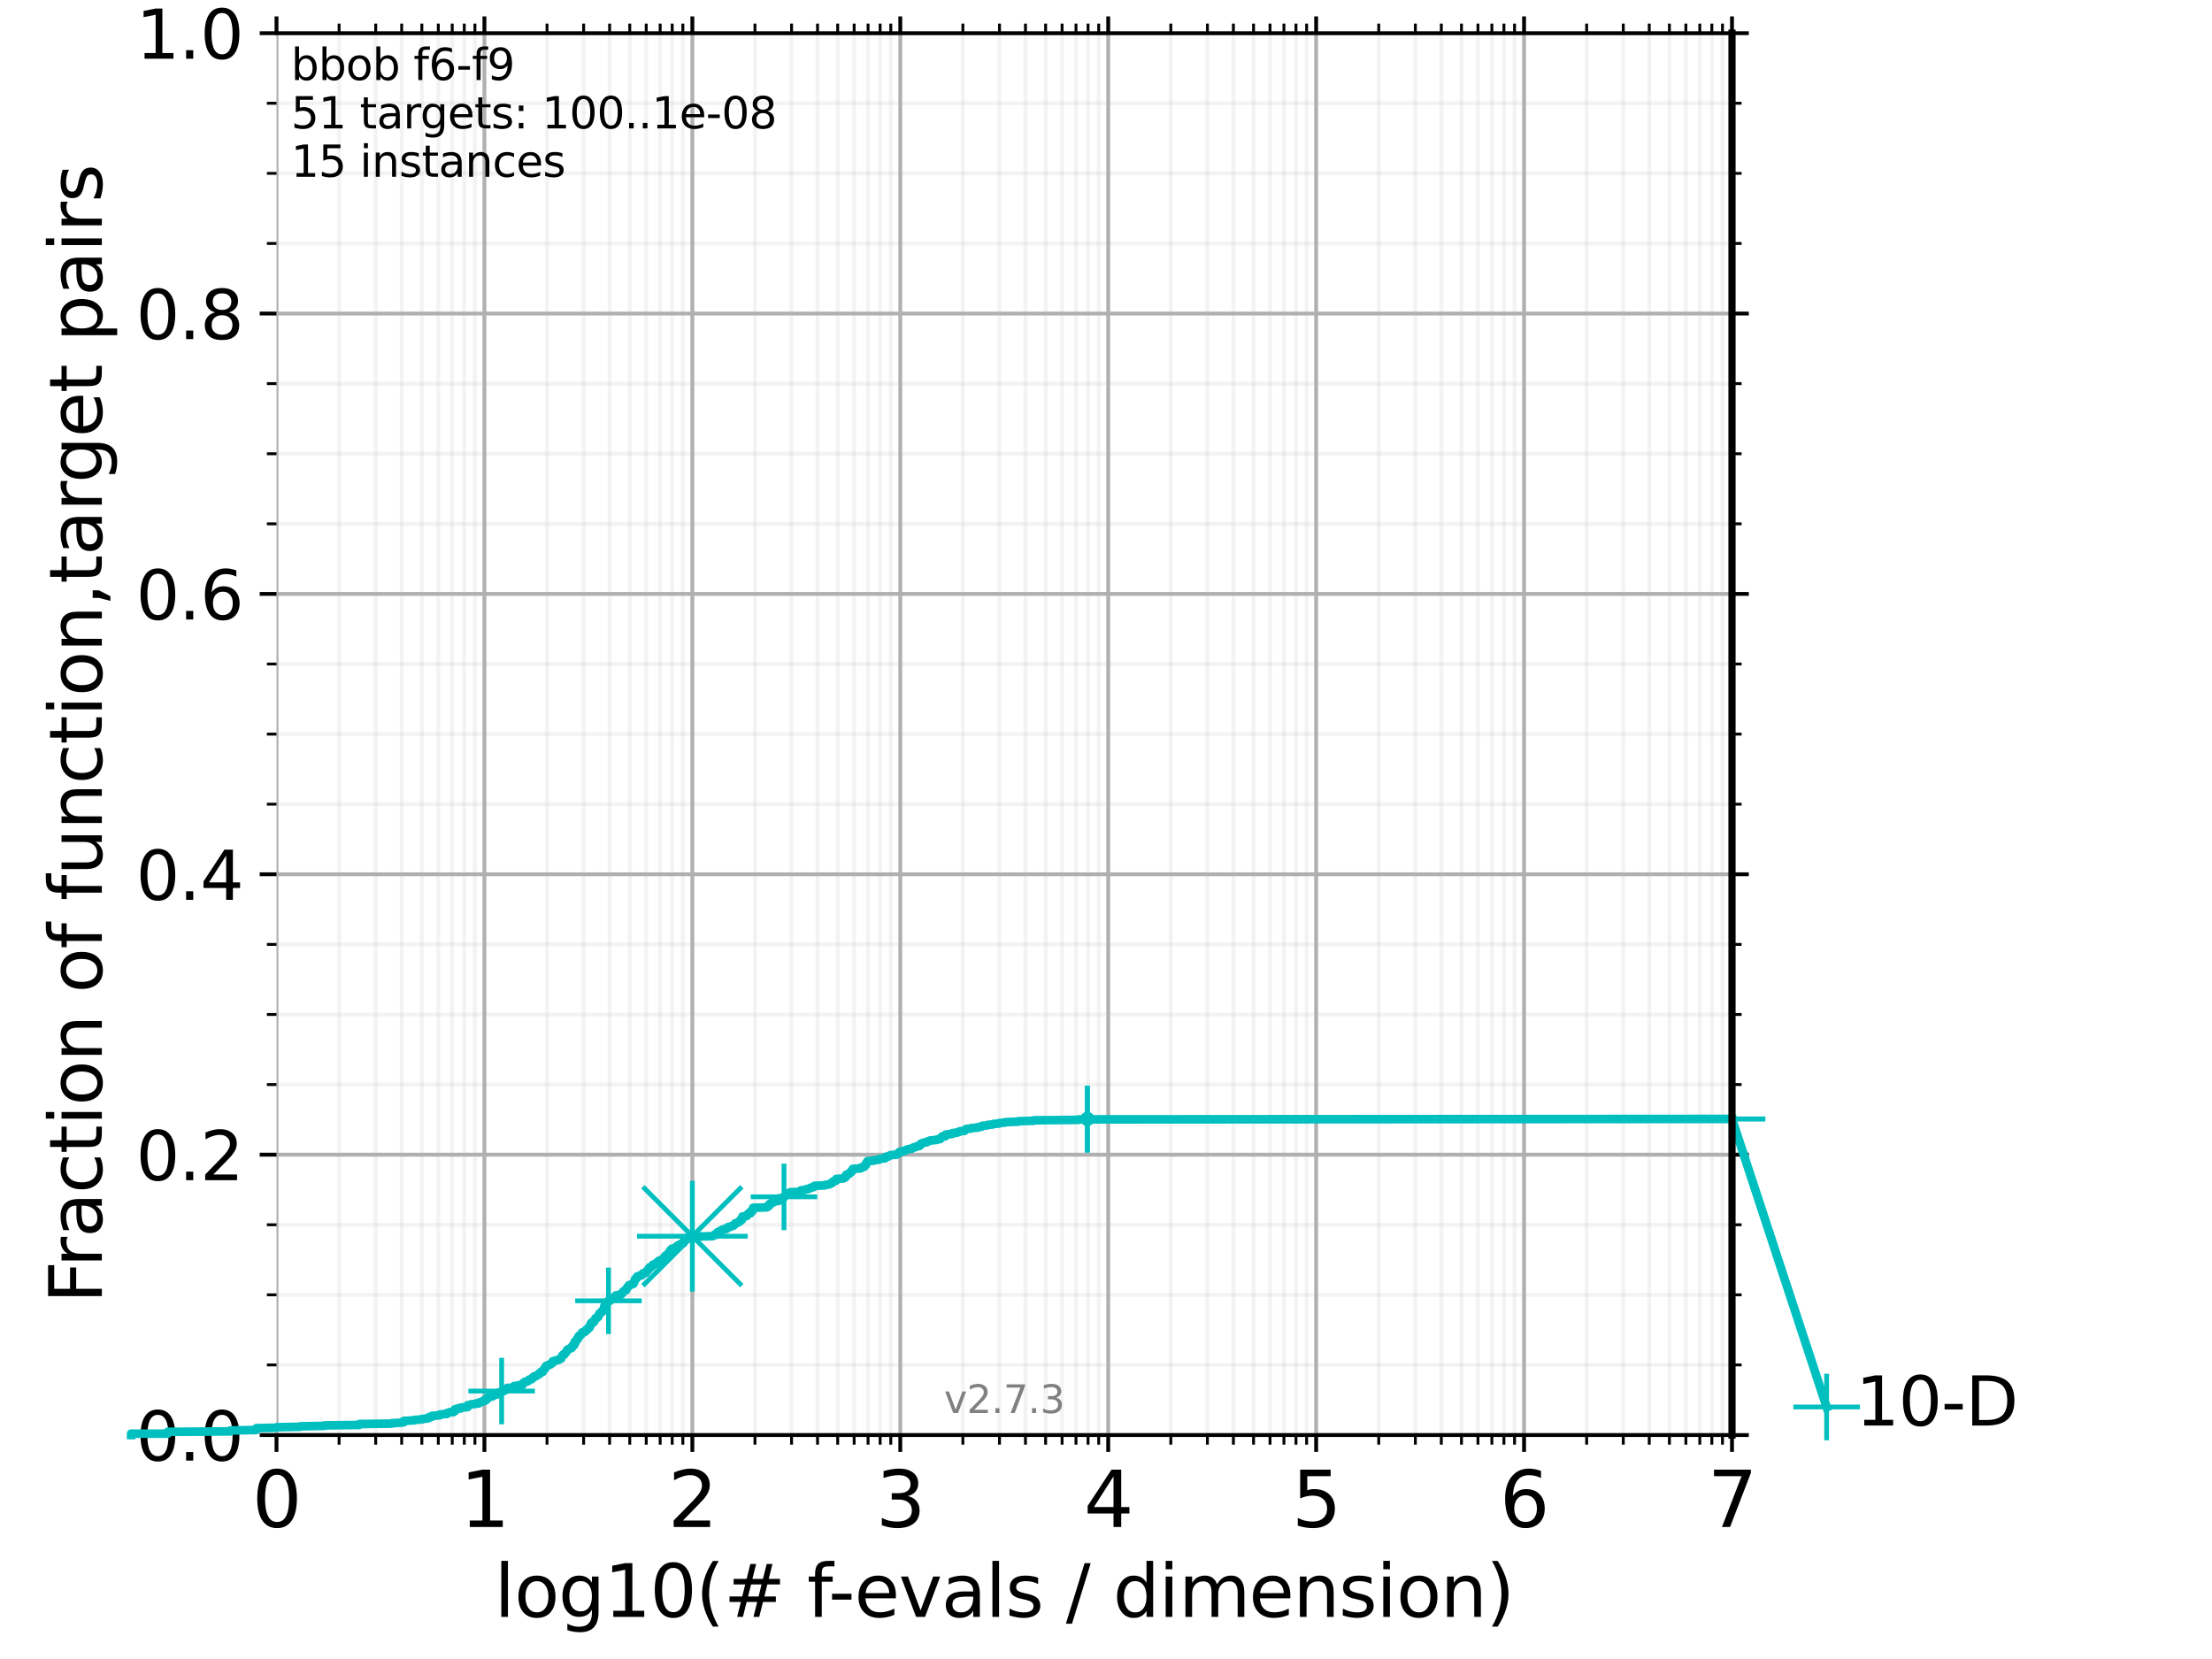 <?xml version="1.0" encoding="utf-8" standalone="no"?>
<!DOCTYPE svg PUBLIC "-//W3C//DTD SVG 1.1//EN"
  "http://www.w3.org/Graphics/SVG/1.1/DTD/svg11.dtd">
<svg xmlns:xlink="http://www.w3.org/1999/xlink" width="460.8pt" height="345.6pt" viewBox="0 0 460.8 345.6" xmlns="http://www.w3.org/2000/svg" version="1.1">
 <defs>
  <style type="text/css">*{stroke-linejoin: round; stroke-linecap: butt}</style>
 </defs>
 <g id="figure_1">
  <g id="patch_1">
   <path d="M 0 345.6 
L 460.8 345.6 
L 460.8 0 
L 0 0 
z
" style="fill: #ffffff"/>
  </g>
  <g id="axes_1">
   <g id="patch_2">
    <path d="M 57.6 298.944 
L 360.806 298.944 
L 360.806 6.912 
L 57.6 6.912 
z
" style="fill: #ffffff"/>
   </g>
   <g id="matplotlib.axis_1">
    <g id="xtick_1">
     <g id="line2d_1">
      <path d="M 57.6 298.944 
L 57.6 6.912 
" clip-path="url(#p01fb17b0ab)" style="fill: none; stroke: #b0b0b0; stroke-width: 0.8; stroke-linecap: square"/>
     </g>
     <g id="line2d_2">
      <defs>
       <path id="m70401d4d78" d="M 0 0 
L 0 3.5 
" style="stroke: #000000; stroke-width: 0.8"/>
      </defs>
      <g>
       <use xlink:href="#m70401d4d78" x="57.6" y="298.944" style="stroke: #000000; stroke-width: 0.8"/>
      </g>
     </g>
     <g id="line2d_3">
      <defs>
       <path id="mfde504b17c" d="M 0 0 
L 0 -3.5 
" style="stroke: #000000; stroke-width: 0.8"/>
      </defs>
      <g>
       <use xlink:href="#mfde504b17c" x="57.6" y="6.912" style="stroke: #000000; stroke-width: 0.8"/>
      </g>
     </g>
     <g id="text_1">
      <!-- 0 -->
      <g transform="translate(52.51 318.101) scale(0.16 -0.16)">
       <defs>
        <path id="DejaVuSans-30" d="M 2034 4250 
Q 1547 4250 1301 3770 
Q 1056 3291 1056 2328 
Q 1056 1369 1301 889 
Q 1547 409 2034 409 
Q 2525 409 2770 889 
Q 3016 1369 3016 2328 
Q 3016 3291 2770 3770 
Q 2525 4250 2034 4250 
z
M 2034 4750 
Q 2819 4750 3233 4129 
Q 3647 3509 3647 2328 
Q 3647 1150 3233 529 
Q 2819 -91 2034 -91 
Q 1250 -91 836 529 
Q 422 1150 422 2328 
Q 422 3509 836 4129 
Q 1250 4750 2034 4750 
z
" transform="scale(0.016)"/>
       </defs>
       <use xlink:href="#DejaVuSans-30"/>
      </g>
     </g>
    </g>
    <g id="xtick_2">
     <g id="line2d_4">
      <path d="M 100.915 298.944 
L 100.915 6.912 
" clip-path="url(#p01fb17b0ab)" style="fill: none; stroke: #b0b0b0; stroke-width: 0.8; stroke-linecap: square"/>
     </g>
     <g id="line2d_5">
      <g>
       <use xlink:href="#m70401d4d78" x="100.915" y="298.944" style="stroke: #000000; stroke-width: 0.8"/>
      </g>
     </g>
     <g id="line2d_6">
      <g>
       <use xlink:href="#mfde504b17c" x="100.915" y="6.912" style="stroke: #000000; stroke-width: 0.8"/>
      </g>
     </g>
     <g id="text_2">
      <!-- 1 -->
      <g transform="translate(95.825 318.101) scale(0.16 -0.16)">
       <defs>
        <path id="DejaVuSans-31" d="M 794 531 
L 1825 531 
L 1825 4091 
L 703 3866 
L 703 4441 
L 1819 4666 
L 2450 4666 
L 2450 531 
L 3481 531 
L 3481 0 
L 794 0 
L 794 531 
z
" transform="scale(0.016)"/>
       </defs>
       <use xlink:href="#DejaVuSans-31"/>
      </g>
     </g>
    </g>
    <g id="xtick_3">
     <g id="line2d_7">
      <path d="M 144.23 298.944 
L 144.23 6.912 
" clip-path="url(#p01fb17b0ab)" style="fill: none; stroke: #b0b0b0; stroke-width: 0.8; stroke-linecap: square"/>
     </g>
     <g id="line2d_8">
      <g>
       <use xlink:href="#m70401d4d78" x="144.23" y="298.944" style="stroke: #000000; stroke-width: 0.8"/>
      </g>
     </g>
     <g id="line2d_9">
      <g>
       <use xlink:href="#mfde504b17c" x="144.23" y="6.912" style="stroke: #000000; stroke-width: 0.8"/>
      </g>
     </g>
     <g id="text_3">
      <!-- 2 -->
      <g transform="translate(139.14 318.101) scale(0.16 -0.16)">
       <defs>
        <path id="DejaVuSans-32" d="M 1228 531 
L 3431 531 
L 3431 0 
L 469 0 
L 469 531 
Q 828 903 1448 1529 
Q 2069 2156 2228 2338 
Q 2531 2678 2651 2914 
Q 2772 3150 2772 3378 
Q 2772 3750 2511 3984 
Q 2250 4219 1831 4219 
Q 1534 4219 1204 4116 
Q 875 4013 500 3803 
L 500 4441 
Q 881 4594 1212 4672 
Q 1544 4750 1819 4750 
Q 2544 4750 2975 4387 
Q 3406 4025 3406 3419 
Q 3406 3131 3298 2873 
Q 3191 2616 2906 2266 
Q 2828 2175 2409 1742 
Q 1991 1309 1228 531 
z
" transform="scale(0.016)"/>
       </defs>
       <use xlink:href="#DejaVuSans-32"/>
      </g>
     </g>
    </g>
    <g id="xtick_4">
     <g id="line2d_10">
      <path d="M 187.546 298.944 
L 187.546 6.912 
" clip-path="url(#p01fb17b0ab)" style="fill: none; stroke: #b0b0b0; stroke-width: 0.8; stroke-linecap: square"/>
     </g>
     <g id="line2d_11">
      <g>
       <use xlink:href="#m70401d4d78" x="187.546" y="298.944" style="stroke: #000000; stroke-width: 0.8"/>
      </g>
     </g>
     <g id="line2d_12">
      <g>
       <use xlink:href="#mfde504b17c" x="187.546" y="6.912" style="stroke: #000000; stroke-width: 0.8"/>
      </g>
     </g>
     <g id="text_4">
      <!-- 3 -->
      <g transform="translate(182.456 318.101) scale(0.16 -0.16)">
       <defs>
        <path id="DejaVuSans-33" d="M 2597 2516 
Q 3050 2419 3304 2112 
Q 3559 1806 3559 1356 
Q 3559 666 3084 287 
Q 2609 -91 1734 -91 
Q 1441 -91 1130 -33 
Q 819 25 488 141 
L 488 750 
Q 750 597 1062 519 
Q 1375 441 1716 441 
Q 2309 441 2620 675 
Q 2931 909 2931 1356 
Q 2931 1769 2642 2001 
Q 2353 2234 1838 2234 
L 1294 2234 
L 1294 2753 
L 1863 2753 
Q 2328 2753 2575 2939 
Q 2822 3125 2822 3475 
Q 2822 3834 2567 4026 
Q 2313 4219 1838 4219 
Q 1578 4219 1281 4162 
Q 984 4106 628 3988 
L 628 4550 
Q 988 4650 1302 4700 
Q 1616 4750 1894 4750 
Q 2613 4750 3031 4423 
Q 3450 4097 3450 3541 
Q 3450 3153 3228 2886 
Q 3006 2619 2597 2516 
z
" transform="scale(0.016)"/>
       </defs>
       <use xlink:href="#DejaVuSans-33"/>
      </g>
     </g>
    </g>
    <g id="xtick_5">
     <g id="line2d_13">
      <path d="M 230.861 298.944 
L 230.861 6.912 
" clip-path="url(#p01fb17b0ab)" style="fill: none; stroke: #b0b0b0; stroke-width: 0.8; stroke-linecap: square"/>
     </g>
     <g id="line2d_14">
      <g>
       <use xlink:href="#m70401d4d78" x="230.861" y="298.944" style="stroke: #000000; stroke-width: 0.8"/>
      </g>
     </g>
     <g id="line2d_15">
      <g>
       <use xlink:href="#mfde504b17c" x="230.861" y="6.912" style="stroke: #000000; stroke-width: 0.8"/>
      </g>
     </g>
     <g id="text_5">
      <!-- 4 -->
      <g transform="translate(225.771 318.101) scale(0.16 -0.16)">
       <defs>
        <path id="DejaVuSans-34" d="M 2419 4116 
L 825 1625 
L 2419 1625 
L 2419 4116 
z
M 2253 4666 
L 3047 4666 
L 3047 1625 
L 3713 1625 
L 3713 1100 
L 3047 1100 
L 3047 0 
L 2419 0 
L 2419 1100 
L 313 1100 
L 313 1709 
L 2253 4666 
z
" transform="scale(0.016)"/>
       </defs>
       <use xlink:href="#DejaVuSans-34"/>
      </g>
     </g>
    </g>
    <g id="xtick_6">
     <g id="line2d_16">
      <path d="M 274.176 298.944 
L 274.176 6.912 
" clip-path="url(#p01fb17b0ab)" style="fill: none; stroke: #b0b0b0; stroke-width: 0.8; stroke-linecap: square"/>
     </g>
     <g id="line2d_17">
      <g>
       <use xlink:href="#m70401d4d78" x="274.176" y="298.944" style="stroke: #000000; stroke-width: 0.8"/>
      </g>
     </g>
     <g id="line2d_18">
      <g>
       <use xlink:href="#mfde504b17c" x="274.176" y="6.912" style="stroke: #000000; stroke-width: 0.8"/>
      </g>
     </g>
     <g id="text_6">
      <!-- 5 -->
      <g transform="translate(269.086 318.101) scale(0.16 -0.16)">
       <defs>
        <path id="DejaVuSans-35" d="M 691 4666 
L 3169 4666 
L 3169 4134 
L 1269 4134 
L 1269 2991 
Q 1406 3038 1543 3061 
Q 1681 3084 1819 3084 
Q 2600 3084 3056 2656 
Q 3513 2228 3513 1497 
Q 3513 744 3044 326 
Q 2575 -91 1722 -91 
Q 1428 -91 1123 -41 
Q 819 9 494 109 
L 494 744 
Q 775 591 1075 516 
Q 1375 441 1709 441 
Q 2250 441 2565 725 
Q 2881 1009 2881 1497 
Q 2881 1984 2565 2268 
Q 2250 2553 1709 2553 
Q 1456 2553 1204 2497 
Q 953 2441 691 2322 
L 691 4666 
z
" transform="scale(0.016)"/>
       </defs>
       <use xlink:href="#DejaVuSans-35"/>
      </g>
     </g>
    </g>
    <g id="xtick_7">
     <g id="line2d_19">
      <path d="M 317.491 298.944 
L 317.491 6.912 
" clip-path="url(#p01fb17b0ab)" style="fill: none; stroke: #b0b0b0; stroke-width: 0.8; stroke-linecap: square"/>
     </g>
     <g id="line2d_20">
      <g>
       <use xlink:href="#m70401d4d78" x="317.491" y="298.944" style="stroke: #000000; stroke-width: 0.8"/>
      </g>
     </g>
     <g id="line2d_21">
      <g>
       <use xlink:href="#mfde504b17c" x="317.491" y="6.912" style="stroke: #000000; stroke-width: 0.8"/>
      </g>
     </g>
     <g id="text_7">
      <!-- 6 -->
      <g transform="translate(312.401 318.101) scale(0.16 -0.16)">
       <defs>
        <path id="DejaVuSans-36" d="M 2113 2584 
Q 1688 2584 1439 2293 
Q 1191 2003 1191 1497 
Q 1191 994 1439 701 
Q 1688 409 2113 409 
Q 2538 409 2786 701 
Q 3034 994 3034 1497 
Q 3034 2003 2786 2293 
Q 2538 2584 2113 2584 
z
M 3366 4563 
L 3366 3988 
Q 3128 4100 2886 4159 
Q 2644 4219 2406 4219 
Q 1781 4219 1451 3797 
Q 1122 3375 1075 2522 
Q 1259 2794 1537 2939 
Q 1816 3084 2150 3084 
Q 2853 3084 3261 2657 
Q 3669 2231 3669 1497 
Q 3669 778 3244 343 
Q 2819 -91 2113 -91 
Q 1303 -91 875 529 
Q 447 1150 447 2328 
Q 447 3434 972 4092 
Q 1497 4750 2381 4750 
Q 2619 4750 2861 4703 
Q 3103 4656 3366 4563 
z
" transform="scale(0.016)"/>
       </defs>
       <use xlink:href="#DejaVuSans-36"/>
      </g>
     </g>
    </g>
    <g id="xtick_8">
     <g id="line2d_22">
      <path d="M 360.806 298.944 
L 360.806 6.912 
" clip-path="url(#p01fb17b0ab)" style="fill: none; stroke: #b0b0b0; stroke-width: 0.8; stroke-linecap: square"/>
     </g>
     <g id="line2d_23">
      <g>
       <use xlink:href="#m70401d4d78" x="360.806" y="298.944" style="stroke: #000000; stroke-width: 0.8"/>
      </g>
     </g>
     <g id="line2d_24">
      <g>
       <use xlink:href="#mfde504b17c" x="360.806" y="6.912" style="stroke: #000000; stroke-width: 0.8"/>
      </g>
     </g>
     <g id="text_8">
      <!-- 7 -->
      <g transform="translate(355.716 318.101) scale(0.16 -0.16)">
       <defs>
        <path id="DejaVuSans-37" d="M 525 4666 
L 3525 4666 
L 3525 4397 
L 1831 0 
L 1172 0 
L 2766 4134 
L 525 4134 
L 525 4666 
z
" transform="scale(0.016)"/>
       </defs>
       <use xlink:href="#DejaVuSans-37"/>
      </g>
     </g>
    </g>
    <g id="xtick_9">
     <g id="line2d_25">
      <path d="M 70.639 298.944 
L 70.639 6.912 
" clip-path="url(#p01fb17b0ab)" style="fill: none; stroke: #b0b0b0; stroke-opacity: 0.15; stroke-width: 0.8; stroke-linecap: square"/>
     </g>
     <g id="line2d_26">
      <defs>
       <path id="m9b816c0f57" d="M 0 0 
L 0 2 
" style="stroke: #000000; stroke-width: 0.6"/>
      </defs>
      <g>
       <use xlink:href="#m9b816c0f57" x="70.639" y="298.944" style="stroke: #000000; stroke-width: 0.6"/>
      </g>
     </g>
     <g id="line2d_27">
      <defs>
       <path id="ma1f99e5fad" d="M 0 0 
L 0 -2 
" style="stroke: #000000; stroke-width: 0.6"/>
      </defs>
      <g>
       <use xlink:href="#ma1f99e5fad" x="70.639" y="6.912" style="stroke: #000000; stroke-width: 0.6"/>
      </g>
     </g>
    </g>
    <g id="xtick_10">
     <g id="line2d_28">
      <path d="M 78.267 298.944 
L 78.267 6.912 
" clip-path="url(#p01fb17b0ab)" style="fill: none; stroke: #b0b0b0; stroke-opacity: 0.15; stroke-width: 0.8; stroke-linecap: square"/>
     </g>
     <g id="line2d_29">
      <g>
       <use xlink:href="#m9b816c0f57" x="78.267" y="298.944" style="stroke: #000000; stroke-width: 0.6"/>
      </g>
     </g>
     <g id="line2d_30">
      <g>
       <use xlink:href="#ma1f99e5fad" x="78.267" y="6.912" style="stroke: #000000; stroke-width: 0.6"/>
      </g>
     </g>
    </g>
    <g id="xtick_11">
     <g id="line2d_31">
      <path d="M 83.678 298.944 
L 83.678 6.912 
" clip-path="url(#p01fb17b0ab)" style="fill: none; stroke: #b0b0b0; stroke-opacity: 0.15; stroke-width: 0.8; stroke-linecap: square"/>
     </g>
     <g id="line2d_32">
      <g>
       <use xlink:href="#m9b816c0f57" x="83.678" y="298.944" style="stroke: #000000; stroke-width: 0.6"/>
      </g>
     </g>
     <g id="line2d_33">
      <g>
       <use xlink:href="#ma1f99e5fad" x="83.678" y="6.912" style="stroke: #000000; stroke-width: 0.6"/>
      </g>
     </g>
    </g>
    <g id="xtick_12">
     <g id="line2d_34">
      <path d="M 87.876 298.944 
L 87.876 6.912 
" clip-path="url(#p01fb17b0ab)" style="fill: none; stroke: #b0b0b0; stroke-opacity: 0.15; stroke-width: 0.8; stroke-linecap: square"/>
     </g>
     <g id="line2d_35">
      <g>
       <use xlink:href="#m9b816c0f57" x="87.876" y="298.944" style="stroke: #000000; stroke-width: 0.6"/>
      </g>
     </g>
     <g id="line2d_36">
      <g>
       <use xlink:href="#ma1f99e5fad" x="87.876" y="6.912" style="stroke: #000000; stroke-width: 0.6"/>
      </g>
     </g>
    </g>
    <g id="xtick_13">
     <g id="line2d_37">
      <path d="M 91.306 298.944 
L 91.306 6.912 
" clip-path="url(#p01fb17b0ab)" style="fill: none; stroke: #b0b0b0; stroke-opacity: 0.15; stroke-width: 0.8; stroke-linecap: square"/>
     </g>
     <g id="line2d_38">
      <g>
       <use xlink:href="#m9b816c0f57" x="91.306" y="298.944" style="stroke: #000000; stroke-width: 0.6"/>
      </g>
     </g>
     <g id="line2d_39">
      <g>
       <use xlink:href="#ma1f99e5fad" x="91.306" y="6.912" style="stroke: #000000; stroke-width: 0.6"/>
      </g>
     </g>
    </g>
    <g id="xtick_14">
     <g id="line2d_40">
      <path d="M 94.206 298.944 
L 94.206 6.912 
" clip-path="url(#p01fb17b0ab)" style="fill: none; stroke: #b0b0b0; stroke-opacity: 0.15; stroke-width: 0.8; stroke-linecap: square"/>
     </g>
     <g id="line2d_41">
      <g>
       <use xlink:href="#m9b816c0f57" x="94.206" y="298.944" style="stroke: #000000; stroke-width: 0.6"/>
      </g>
     </g>
     <g id="line2d_42">
      <g>
       <use xlink:href="#ma1f99e5fad" x="94.206" y="6.912" style="stroke: #000000; stroke-width: 0.6"/>
      </g>
     </g>
    </g>
    <g id="xtick_15">
     <g id="line2d_43">
      <path d="M 96.718 298.944 
L 96.718 6.912 
" clip-path="url(#p01fb17b0ab)" style="fill: none; stroke: #b0b0b0; stroke-opacity: 0.15; stroke-width: 0.8; stroke-linecap: square"/>
     </g>
     <g id="line2d_44">
      <g>
       <use xlink:href="#m9b816c0f57" x="96.718" y="298.944" style="stroke: #000000; stroke-width: 0.6"/>
      </g>
     </g>
     <g id="line2d_45">
      <g>
       <use xlink:href="#ma1f99e5fad" x="96.718" y="6.912" style="stroke: #000000; stroke-width: 0.6"/>
      </g>
     </g>
    </g>
    <g id="xtick_16">
     <g id="line2d_46">
      <path d="M 98.933 298.944 
L 98.933 6.912 
" clip-path="url(#p01fb17b0ab)" style="fill: none; stroke: #b0b0b0; stroke-opacity: 0.15; stroke-width: 0.8; stroke-linecap: square"/>
     </g>
     <g id="line2d_47">
      <g>
       <use xlink:href="#m9b816c0f57" x="98.933" y="298.944" style="stroke: #000000; stroke-width: 0.6"/>
      </g>
     </g>
     <g id="line2d_48">
      <g>
       <use xlink:href="#ma1f99e5fad" x="98.933" y="6.912" style="stroke: #000000; stroke-width: 0.6"/>
      </g>
     </g>
    </g>
    <g id="xtick_17">
     <g id="line2d_49">
      <path d="M 113.954 298.944 
L 113.954 6.912 
" clip-path="url(#p01fb17b0ab)" style="fill: none; stroke: #b0b0b0; stroke-opacity: 0.15; stroke-width: 0.8; stroke-linecap: square"/>
     </g>
     <g id="line2d_50">
      <g>
       <use xlink:href="#m9b816c0f57" x="113.954" y="298.944" style="stroke: #000000; stroke-width: 0.6"/>
      </g>
     </g>
     <g id="line2d_51">
      <g>
       <use xlink:href="#ma1f99e5fad" x="113.954" y="6.912" style="stroke: #000000; stroke-width: 0.6"/>
      </g>
     </g>
    </g>
    <g id="xtick_18">
     <g id="line2d_52">
      <path d="M 121.582 298.944 
L 121.582 6.912 
" clip-path="url(#p01fb17b0ab)" style="fill: none; stroke: #b0b0b0; stroke-opacity: 0.15; stroke-width: 0.8; stroke-linecap: square"/>
     </g>
     <g id="line2d_53">
      <g>
       <use xlink:href="#m9b816c0f57" x="121.582" y="298.944" style="stroke: #000000; stroke-width: 0.6"/>
      </g>
     </g>
     <g id="line2d_54">
      <g>
       <use xlink:href="#ma1f99e5fad" x="121.582" y="6.912" style="stroke: #000000; stroke-width: 0.6"/>
      </g>
     </g>
    </g>
    <g id="xtick_19">
     <g id="line2d_55">
      <path d="M 126.994 298.944 
L 126.994 6.912 
" clip-path="url(#p01fb17b0ab)" style="fill: none; stroke: #b0b0b0; stroke-opacity: 0.15; stroke-width: 0.8; stroke-linecap: square"/>
     </g>
     <g id="line2d_56">
      <g>
       <use xlink:href="#m9b816c0f57" x="126.994" y="298.944" style="stroke: #000000; stroke-width: 0.6"/>
      </g>
     </g>
     <g id="line2d_57">
      <g>
       <use xlink:href="#ma1f99e5fad" x="126.994" y="6.912" style="stroke: #000000; stroke-width: 0.6"/>
      </g>
     </g>
    </g>
    <g id="xtick_20">
     <g id="line2d_58">
      <path d="M 131.191 298.944 
L 131.191 6.912 
" clip-path="url(#p01fb17b0ab)" style="fill: none; stroke: #b0b0b0; stroke-opacity: 0.15; stroke-width: 0.8; stroke-linecap: square"/>
     </g>
     <g id="line2d_59">
      <g>
       <use xlink:href="#m9b816c0f57" x="131.191" y="298.944" style="stroke: #000000; stroke-width: 0.6"/>
      </g>
     </g>
     <g id="line2d_60">
      <g>
       <use xlink:href="#ma1f99e5fad" x="131.191" y="6.912" style="stroke: #000000; stroke-width: 0.6"/>
      </g>
     </g>
    </g>
    <g id="xtick_21">
     <g id="line2d_61">
      <path d="M 134.621 298.944 
L 134.621 6.912 
" clip-path="url(#p01fb17b0ab)" style="fill: none; stroke: #b0b0b0; stroke-opacity: 0.15; stroke-width: 0.8; stroke-linecap: square"/>
     </g>
     <g id="line2d_62">
      <g>
       <use xlink:href="#m9b816c0f57" x="134.621" y="298.944" style="stroke: #000000; stroke-width: 0.6"/>
      </g>
     </g>
     <g id="line2d_63">
      <g>
       <use xlink:href="#ma1f99e5fad" x="134.621" y="6.912" style="stroke: #000000; stroke-width: 0.6"/>
      </g>
     </g>
    </g>
    <g id="xtick_22">
     <g id="line2d_64">
      <path d="M 137.521 298.944 
L 137.521 6.912 
" clip-path="url(#p01fb17b0ab)" style="fill: none; stroke: #b0b0b0; stroke-opacity: 0.15; stroke-width: 0.8; stroke-linecap: square"/>
     </g>
     <g id="line2d_65">
      <g>
       <use xlink:href="#m9b816c0f57" x="137.521" y="298.944" style="stroke: #000000; stroke-width: 0.6"/>
      </g>
     </g>
     <g id="line2d_66">
      <g>
       <use xlink:href="#ma1f99e5fad" x="137.521" y="6.912" style="stroke: #000000; stroke-width: 0.6"/>
      </g>
     </g>
    </g>
    <g id="xtick_23">
     <g id="line2d_67">
      <path d="M 140.033 298.944 
L 140.033 6.912 
" clip-path="url(#p01fb17b0ab)" style="fill: none; stroke: #b0b0b0; stroke-opacity: 0.15; stroke-width: 0.8; stroke-linecap: square"/>
     </g>
     <g id="line2d_68">
      <g>
       <use xlink:href="#m9b816c0f57" x="140.033" y="298.944" style="stroke: #000000; stroke-width: 0.6"/>
      </g>
     </g>
     <g id="line2d_69">
      <g>
       <use xlink:href="#ma1f99e5fad" x="140.033" y="6.912" style="stroke: #000000; stroke-width: 0.6"/>
      </g>
     </g>
    </g>
    <g id="xtick_24">
     <g id="line2d_70">
      <path d="M 142.248 298.944 
L 142.248 6.912 
" clip-path="url(#p01fb17b0ab)" style="fill: none; stroke: #b0b0b0; stroke-opacity: 0.15; stroke-width: 0.8; stroke-linecap: square"/>
     </g>
     <g id="line2d_71">
      <g>
       <use xlink:href="#m9b816c0f57" x="142.248" y="298.944" style="stroke: #000000; stroke-width: 0.6"/>
      </g>
     </g>
     <g id="line2d_72">
      <g>
       <use xlink:href="#ma1f99e5fad" x="142.248" y="6.912" style="stroke: #000000; stroke-width: 0.6"/>
      </g>
     </g>
    </g>
    <g id="xtick_25">
     <g id="line2d_73">
      <path d="M 157.27 298.944 
L 157.27 6.912 
" clip-path="url(#p01fb17b0ab)" style="fill: none; stroke: #b0b0b0; stroke-opacity: 0.15; stroke-width: 0.8; stroke-linecap: square"/>
     </g>
     <g id="line2d_74">
      <g>
       <use xlink:href="#m9b816c0f57" x="157.27" y="298.944" style="stroke: #000000; stroke-width: 0.6"/>
      </g>
     </g>
     <g id="line2d_75">
      <g>
       <use xlink:href="#ma1f99e5fad" x="157.27" y="6.912" style="stroke: #000000; stroke-width: 0.6"/>
      </g>
     </g>
    </g>
    <g id="xtick_26">
     <g id="line2d_76">
      <path d="M 164.897 298.944 
L 164.897 6.912 
" clip-path="url(#p01fb17b0ab)" style="fill: none; stroke: #b0b0b0; stroke-opacity: 0.15; stroke-width: 0.8; stroke-linecap: square"/>
     </g>
     <g id="line2d_77">
      <g>
       <use xlink:href="#m9b816c0f57" x="164.897" y="298.944" style="stroke: #000000; stroke-width: 0.6"/>
      </g>
     </g>
     <g id="line2d_78">
      <g>
       <use xlink:href="#ma1f99e5fad" x="164.897" y="6.912" style="stroke: #000000; stroke-width: 0.6"/>
      </g>
     </g>
    </g>
    <g id="xtick_27">
     <g id="line2d_79">
      <path d="M 170.309 298.944 
L 170.309 6.912 
" clip-path="url(#p01fb17b0ab)" style="fill: none; stroke: #b0b0b0; stroke-opacity: 0.15; stroke-width: 0.8; stroke-linecap: square"/>
     </g>
     <g id="line2d_80">
      <g>
       <use xlink:href="#m9b816c0f57" x="170.309" y="298.944" style="stroke: #000000; stroke-width: 0.6"/>
      </g>
     </g>
     <g id="line2d_81">
      <g>
       <use xlink:href="#ma1f99e5fad" x="170.309" y="6.912" style="stroke: #000000; stroke-width: 0.6"/>
      </g>
     </g>
    </g>
    <g id="xtick_28">
     <g id="line2d_82">
      <path d="M 174.506 298.944 
L 174.506 6.912 
" clip-path="url(#p01fb17b0ab)" style="fill: none; stroke: #b0b0b0; stroke-opacity: 0.15; stroke-width: 0.8; stroke-linecap: square"/>
     </g>
     <g id="line2d_83">
      <g>
       <use xlink:href="#m9b816c0f57" x="174.506" y="298.944" style="stroke: #000000; stroke-width: 0.6"/>
      </g>
     </g>
     <g id="line2d_84">
      <g>
       <use xlink:href="#ma1f99e5fad" x="174.506" y="6.912" style="stroke: #000000; stroke-width: 0.6"/>
      </g>
     </g>
    </g>
    <g id="xtick_29">
     <g id="line2d_85">
      <path d="M 177.936 298.944 
L 177.936 6.912 
" clip-path="url(#p01fb17b0ab)" style="fill: none; stroke: #b0b0b0; stroke-opacity: 0.15; stroke-width: 0.8; stroke-linecap: square"/>
     </g>
     <g id="line2d_86">
      <g>
       <use xlink:href="#m9b816c0f57" x="177.936" y="298.944" style="stroke: #000000; stroke-width: 0.6"/>
      </g>
     </g>
     <g id="line2d_87">
      <g>
       <use xlink:href="#ma1f99e5fad" x="177.936" y="6.912" style="stroke: #000000; stroke-width: 0.6"/>
      </g>
     </g>
    </g>
    <g id="xtick_30">
     <g id="line2d_88">
      <path d="M 180.836 298.944 
L 180.836 6.912 
" clip-path="url(#p01fb17b0ab)" style="fill: none; stroke: #b0b0b0; stroke-opacity: 0.15; stroke-width: 0.8; stroke-linecap: square"/>
     </g>
     <g id="line2d_89">
      <g>
       <use xlink:href="#m9b816c0f57" x="180.836" y="298.944" style="stroke: #000000; stroke-width: 0.6"/>
      </g>
     </g>
     <g id="line2d_90">
      <g>
       <use xlink:href="#ma1f99e5fad" x="180.836" y="6.912" style="stroke: #000000; stroke-width: 0.6"/>
      </g>
     </g>
    </g>
    <g id="xtick_31">
     <g id="line2d_91">
      <path d="M 183.348 298.944 
L 183.348 6.912 
" clip-path="url(#p01fb17b0ab)" style="fill: none; stroke: #b0b0b0; stroke-opacity: 0.15; stroke-width: 0.8; stroke-linecap: square"/>
     </g>
     <g id="line2d_92">
      <g>
       <use xlink:href="#m9b816c0f57" x="183.348" y="298.944" style="stroke: #000000; stroke-width: 0.6"/>
      </g>
     </g>
     <g id="line2d_93">
      <g>
       <use xlink:href="#ma1f99e5fad" x="183.348" y="6.912" style="stroke: #000000; stroke-width: 0.6"/>
      </g>
     </g>
    </g>
    <g id="xtick_32">
     <g id="line2d_94">
      <path d="M 185.564 298.944 
L 185.564 6.912 
" clip-path="url(#p01fb17b0ab)" style="fill: none; stroke: #b0b0b0; stroke-opacity: 0.15; stroke-width: 0.8; stroke-linecap: square"/>
     </g>
     <g id="line2d_95">
      <g>
       <use xlink:href="#m9b816c0f57" x="185.564" y="298.944" style="stroke: #000000; stroke-width: 0.6"/>
      </g>
     </g>
     <g id="line2d_96">
      <g>
       <use xlink:href="#ma1f99e5fad" x="185.564" y="6.912" style="stroke: #000000; stroke-width: 0.6"/>
      </g>
     </g>
    </g>
    <g id="xtick_33">
     <g id="line2d_97">
      <path d="M 200.585 298.944 
L 200.585 6.912 
" clip-path="url(#p01fb17b0ab)" style="fill: none; stroke: #b0b0b0; stroke-opacity: 0.15; stroke-width: 0.8; stroke-linecap: square"/>
     </g>
     <g id="line2d_98">
      <g>
       <use xlink:href="#m9b816c0f57" x="200.585" y="298.944" style="stroke: #000000; stroke-width: 0.6"/>
      </g>
     </g>
     <g id="line2d_99">
      <g>
       <use xlink:href="#ma1f99e5fad" x="200.585" y="6.912" style="stroke: #000000; stroke-width: 0.6"/>
      </g>
     </g>
    </g>
    <g id="xtick_34">
     <g id="line2d_100">
      <path d="M 208.212 298.944 
L 208.212 6.912 
" clip-path="url(#p01fb17b0ab)" style="fill: none; stroke: #b0b0b0; stroke-opacity: 0.15; stroke-width: 0.8; stroke-linecap: square"/>
     </g>
     <g id="line2d_101">
      <g>
       <use xlink:href="#m9b816c0f57" x="208.212" y="298.944" style="stroke: #000000; stroke-width: 0.6"/>
      </g>
     </g>
     <g id="line2d_102">
      <g>
       <use xlink:href="#ma1f99e5fad" x="208.212" y="6.912" style="stroke: #000000; stroke-width: 0.6"/>
      </g>
     </g>
    </g>
    <g id="xtick_35">
     <g id="line2d_103">
      <path d="M 213.624 298.944 
L 213.624 6.912 
" clip-path="url(#p01fb17b0ab)" style="fill: none; stroke: #b0b0b0; stroke-opacity: 0.15; stroke-width: 0.8; stroke-linecap: square"/>
     </g>
     <g id="line2d_104">
      <g>
       <use xlink:href="#m9b816c0f57" x="213.624" y="298.944" style="stroke: #000000; stroke-width: 0.6"/>
      </g>
     </g>
     <g id="line2d_105">
      <g>
       <use xlink:href="#ma1f99e5fad" x="213.624" y="6.912" style="stroke: #000000; stroke-width: 0.6"/>
      </g>
     </g>
    </g>
    <g id="xtick_36">
     <g id="line2d_106">
      <path d="M 217.822 298.944 
L 217.822 6.912 
" clip-path="url(#p01fb17b0ab)" style="fill: none; stroke: #b0b0b0; stroke-opacity: 0.15; stroke-width: 0.8; stroke-linecap: square"/>
     </g>
     <g id="line2d_107">
      <g>
       <use xlink:href="#m9b816c0f57" x="217.822" y="298.944" style="stroke: #000000; stroke-width: 0.6"/>
      </g>
     </g>
     <g id="line2d_108">
      <g>
       <use xlink:href="#ma1f99e5fad" x="217.822" y="6.912" style="stroke: #000000; stroke-width: 0.6"/>
      </g>
     </g>
    </g>
    <g id="xtick_37">
     <g id="line2d_109">
      <path d="M 221.251 298.944 
L 221.251 6.912 
" clip-path="url(#p01fb17b0ab)" style="fill: none; stroke: #b0b0b0; stroke-opacity: 0.15; stroke-width: 0.8; stroke-linecap: square"/>
     </g>
     <g id="line2d_110">
      <g>
       <use xlink:href="#m9b816c0f57" x="221.251" y="298.944" style="stroke: #000000; stroke-width: 0.6"/>
      </g>
     </g>
     <g id="line2d_111">
      <g>
       <use xlink:href="#ma1f99e5fad" x="221.251" y="6.912" style="stroke: #000000; stroke-width: 0.6"/>
      </g>
     </g>
    </g>
    <g id="xtick_38">
     <g id="line2d_112">
      <path d="M 224.151 298.944 
L 224.151 6.912 
" clip-path="url(#p01fb17b0ab)" style="fill: none; stroke: #b0b0b0; stroke-opacity: 0.15; stroke-width: 0.8; stroke-linecap: square"/>
     </g>
     <g id="line2d_113">
      <g>
       <use xlink:href="#m9b816c0f57" x="224.151" y="298.944" style="stroke: #000000; stroke-width: 0.6"/>
      </g>
     </g>
     <g id="line2d_114">
      <g>
       <use xlink:href="#ma1f99e5fad" x="224.151" y="6.912" style="stroke: #000000; stroke-width: 0.6"/>
      </g>
     </g>
    </g>
    <g id="xtick_39">
     <g id="line2d_115">
      <path d="M 226.663 298.944 
L 226.663 6.912 
" clip-path="url(#p01fb17b0ab)" style="fill: none; stroke: #b0b0b0; stroke-opacity: 0.15; stroke-width: 0.8; stroke-linecap: square"/>
     </g>
     <g id="line2d_116">
      <g>
       <use xlink:href="#m9b816c0f57" x="226.663" y="298.944" style="stroke: #000000; stroke-width: 0.6"/>
      </g>
     </g>
     <g id="line2d_117">
      <g>
       <use xlink:href="#ma1f99e5fad" x="226.663" y="6.912" style="stroke: #000000; stroke-width: 0.6"/>
      </g>
     </g>
    </g>
    <g id="xtick_40">
     <g id="line2d_118">
      <path d="M 228.879 298.944 
L 228.879 6.912 
" clip-path="url(#p01fb17b0ab)" style="fill: none; stroke: #b0b0b0; stroke-opacity: 0.15; stroke-width: 0.8; stroke-linecap: square"/>
     </g>
     <g id="line2d_119">
      <g>
       <use xlink:href="#m9b816c0f57" x="228.879" y="298.944" style="stroke: #000000; stroke-width: 0.6"/>
      </g>
     </g>
     <g id="line2d_120">
      <g>
       <use xlink:href="#ma1f99e5fad" x="228.879" y="6.912" style="stroke: #000000; stroke-width: 0.6"/>
      </g>
     </g>
    </g>
    <g id="xtick_41">
     <g id="line2d_121">
      <path d="M 243.9 298.944 
L 243.9 6.912 
" clip-path="url(#p01fb17b0ab)" style="fill: none; stroke: #b0b0b0; stroke-opacity: 0.15; stroke-width: 0.8; stroke-linecap: square"/>
     </g>
     <g id="line2d_122">
      <g>
       <use xlink:href="#m9b816c0f57" x="243.9" y="298.944" style="stroke: #000000; stroke-width: 0.6"/>
      </g>
     </g>
     <g id="line2d_123">
      <g>
       <use xlink:href="#ma1f99e5fad" x="243.9" y="6.912" style="stroke: #000000; stroke-width: 0.6"/>
      </g>
     </g>
    </g>
    <g id="xtick_42">
     <g id="line2d_124">
      <path d="M 251.527 298.944 
L 251.527 6.912 
" clip-path="url(#p01fb17b0ab)" style="fill: none; stroke: #b0b0b0; stroke-opacity: 0.15; stroke-width: 0.8; stroke-linecap: square"/>
     </g>
     <g id="line2d_125">
      <g>
       <use xlink:href="#m9b816c0f57" x="251.527" y="298.944" style="stroke: #000000; stroke-width: 0.6"/>
      </g>
     </g>
     <g id="line2d_126">
      <g>
       <use xlink:href="#ma1f99e5fad" x="251.527" y="6.912" style="stroke: #000000; stroke-width: 0.6"/>
      </g>
     </g>
    </g>
    <g id="xtick_43">
     <g id="line2d_127">
      <path d="M 256.939 298.944 
L 256.939 6.912 
" clip-path="url(#p01fb17b0ab)" style="fill: none; stroke: #b0b0b0; stroke-opacity: 0.15; stroke-width: 0.8; stroke-linecap: square"/>
     </g>
     <g id="line2d_128">
      <g>
       <use xlink:href="#m9b816c0f57" x="256.939" y="298.944" style="stroke: #000000; stroke-width: 0.6"/>
      </g>
     </g>
     <g id="line2d_129">
      <g>
       <use xlink:href="#ma1f99e5fad" x="256.939" y="6.912" style="stroke: #000000; stroke-width: 0.6"/>
      </g>
     </g>
    </g>
    <g id="xtick_44">
     <g id="line2d_130">
      <path d="M 261.137 298.944 
L 261.137 6.912 
" clip-path="url(#p01fb17b0ab)" style="fill: none; stroke: #b0b0b0; stroke-opacity: 0.15; stroke-width: 0.8; stroke-linecap: square"/>
     </g>
     <g id="line2d_131">
      <g>
       <use xlink:href="#m9b816c0f57" x="261.137" y="298.944" style="stroke: #000000; stroke-width: 0.6"/>
      </g>
     </g>
     <g id="line2d_132">
      <g>
       <use xlink:href="#ma1f99e5fad" x="261.137" y="6.912" style="stroke: #000000; stroke-width: 0.6"/>
      </g>
     </g>
    </g>
    <g id="xtick_45">
     <g id="line2d_133">
      <path d="M 264.567 298.944 
L 264.567 6.912 
" clip-path="url(#p01fb17b0ab)" style="fill: none; stroke: #b0b0b0; stroke-opacity: 0.15; stroke-width: 0.8; stroke-linecap: square"/>
     </g>
     <g id="line2d_134">
      <g>
       <use xlink:href="#m9b816c0f57" x="264.567" y="298.944" style="stroke: #000000; stroke-width: 0.6"/>
      </g>
     </g>
     <g id="line2d_135">
      <g>
       <use xlink:href="#ma1f99e5fad" x="264.567" y="6.912" style="stroke: #000000; stroke-width: 0.6"/>
      </g>
     </g>
    </g>
    <g id="xtick_46">
     <g id="line2d_136">
      <path d="M 267.466 298.944 
L 267.466 6.912 
" clip-path="url(#p01fb17b0ab)" style="fill: none; stroke: #b0b0b0; stroke-opacity: 0.15; stroke-width: 0.8; stroke-linecap: square"/>
     </g>
     <g id="line2d_137">
      <g>
       <use xlink:href="#m9b816c0f57" x="267.466" y="298.944" style="stroke: #000000; stroke-width: 0.6"/>
      </g>
     </g>
     <g id="line2d_138">
      <g>
       <use xlink:href="#ma1f99e5fad" x="267.466" y="6.912" style="stroke: #000000; stroke-width: 0.6"/>
      </g>
     </g>
    </g>
    <g id="xtick_47">
     <g id="line2d_139">
      <path d="M 269.978 298.944 
L 269.978 6.912 
" clip-path="url(#p01fb17b0ab)" style="fill: none; stroke: #b0b0b0; stroke-opacity: 0.15; stroke-width: 0.8; stroke-linecap: square"/>
     </g>
     <g id="line2d_140">
      <g>
       <use xlink:href="#m9b816c0f57" x="269.978" y="298.944" style="stroke: #000000; stroke-width: 0.6"/>
      </g>
     </g>
     <g id="line2d_141">
      <g>
       <use xlink:href="#ma1f99e5fad" x="269.978" y="6.912" style="stroke: #000000; stroke-width: 0.6"/>
      </g>
     </g>
    </g>
    <g id="xtick_48">
     <g id="line2d_142">
      <path d="M 272.194 298.944 
L 272.194 6.912 
" clip-path="url(#p01fb17b0ab)" style="fill: none; stroke: #b0b0b0; stroke-opacity: 0.15; stroke-width: 0.8; stroke-linecap: square"/>
     </g>
     <g id="line2d_143">
      <g>
       <use xlink:href="#m9b816c0f57" x="272.194" y="298.944" style="stroke: #000000; stroke-width: 0.6"/>
      </g>
     </g>
     <g id="line2d_144">
      <g>
       <use xlink:href="#ma1f99e5fad" x="272.194" y="6.912" style="stroke: #000000; stroke-width: 0.6"/>
      </g>
     </g>
    </g>
    <g id="xtick_49">
     <g id="line2d_145">
      <path d="M 287.215 298.944 
L 287.215 6.912 
" clip-path="url(#p01fb17b0ab)" style="fill: none; stroke: #b0b0b0; stroke-opacity: 0.15; stroke-width: 0.8; stroke-linecap: square"/>
     </g>
     <g id="line2d_146">
      <g>
       <use xlink:href="#m9b816c0f57" x="287.215" y="298.944" style="stroke: #000000; stroke-width: 0.6"/>
      </g>
     </g>
     <g id="line2d_147">
      <g>
       <use xlink:href="#ma1f99e5fad" x="287.215" y="6.912" style="stroke: #000000; stroke-width: 0.6"/>
      </g>
     </g>
    </g>
    <g id="xtick_50">
     <g id="line2d_148">
      <path d="M 294.843 298.944 
L 294.843 6.912 
" clip-path="url(#p01fb17b0ab)" style="fill: none; stroke: #b0b0b0; stroke-opacity: 0.15; stroke-width: 0.8; stroke-linecap: square"/>
     </g>
     <g id="line2d_149">
      <g>
       <use xlink:href="#m9b816c0f57" x="294.843" y="298.944" style="stroke: #000000; stroke-width: 0.6"/>
      </g>
     </g>
     <g id="line2d_150">
      <g>
       <use xlink:href="#ma1f99e5fad" x="294.843" y="6.912" style="stroke: #000000; stroke-width: 0.6"/>
      </g>
     </g>
    </g>
    <g id="xtick_51">
     <g id="line2d_151">
      <path d="M 300.254 298.944 
L 300.254 6.912 
" clip-path="url(#p01fb17b0ab)" style="fill: none; stroke: #b0b0b0; stroke-opacity: 0.15; stroke-width: 0.8; stroke-linecap: square"/>
     </g>
     <g id="line2d_152">
      <g>
       <use xlink:href="#m9b816c0f57" x="300.254" y="298.944" style="stroke: #000000; stroke-width: 0.6"/>
      </g>
     </g>
     <g id="line2d_153">
      <g>
       <use xlink:href="#ma1f99e5fad" x="300.254" y="6.912" style="stroke: #000000; stroke-width: 0.6"/>
      </g>
     </g>
    </g>
    <g id="xtick_52">
     <g id="line2d_154">
      <path d="M 304.452 298.944 
L 304.452 6.912 
" clip-path="url(#p01fb17b0ab)" style="fill: none; stroke: #b0b0b0; stroke-opacity: 0.15; stroke-width: 0.8; stroke-linecap: square"/>
     </g>
     <g id="line2d_155">
      <g>
       <use xlink:href="#m9b816c0f57" x="304.452" y="298.944" style="stroke: #000000; stroke-width: 0.6"/>
      </g>
     </g>
     <g id="line2d_156">
      <g>
       <use xlink:href="#ma1f99e5fad" x="304.452" y="6.912" style="stroke: #000000; stroke-width: 0.6"/>
      </g>
     </g>
    </g>
    <g id="xtick_53">
     <g id="line2d_157">
      <path d="M 307.882 298.944 
L 307.882 6.912 
" clip-path="url(#p01fb17b0ab)" style="fill: none; stroke: #b0b0b0; stroke-opacity: 0.15; stroke-width: 0.8; stroke-linecap: square"/>
     </g>
     <g id="line2d_158">
      <g>
       <use xlink:href="#m9b816c0f57" x="307.882" y="298.944" style="stroke: #000000; stroke-width: 0.6"/>
      </g>
     </g>
     <g id="line2d_159">
      <g>
       <use xlink:href="#ma1f99e5fad" x="307.882" y="6.912" style="stroke: #000000; stroke-width: 0.6"/>
      </g>
     </g>
    </g>
    <g id="xtick_54">
     <g id="line2d_160">
      <path d="M 310.782 298.944 
L 310.782 6.912 
" clip-path="url(#p01fb17b0ab)" style="fill: none; stroke: #b0b0b0; stroke-opacity: 0.15; stroke-width: 0.8; stroke-linecap: square"/>
     </g>
     <g id="line2d_161">
      <g>
       <use xlink:href="#m9b816c0f57" x="310.782" y="298.944" style="stroke: #000000; stroke-width: 0.6"/>
      </g>
     </g>
     <g id="line2d_162">
      <g>
       <use xlink:href="#ma1f99e5fad" x="310.782" y="6.912" style="stroke: #000000; stroke-width: 0.6"/>
      </g>
     </g>
    </g>
    <g id="xtick_55">
     <g id="line2d_163">
      <path d="M 313.294 298.944 
L 313.294 6.912 
" clip-path="url(#p01fb17b0ab)" style="fill: none; stroke: #b0b0b0; stroke-opacity: 0.15; stroke-width: 0.8; stroke-linecap: square"/>
     </g>
     <g id="line2d_164">
      <g>
       <use xlink:href="#m9b816c0f57" x="313.294" y="298.944" style="stroke: #000000; stroke-width: 0.6"/>
      </g>
     </g>
     <g id="line2d_165">
      <g>
       <use xlink:href="#ma1f99e5fad" x="313.294" y="6.912" style="stroke: #000000; stroke-width: 0.6"/>
      </g>
     </g>
    </g>
    <g id="xtick_56">
     <g id="line2d_166">
      <path d="M 315.509 298.944 
L 315.509 6.912 
" clip-path="url(#p01fb17b0ab)" style="fill: none; stroke: #b0b0b0; stroke-opacity: 0.15; stroke-width: 0.8; stroke-linecap: square"/>
     </g>
     <g id="line2d_167">
      <g>
       <use xlink:href="#m9b816c0f57" x="315.509" y="298.944" style="stroke: #000000; stroke-width: 0.6"/>
      </g>
     </g>
     <g id="line2d_168">
      <g>
       <use xlink:href="#ma1f99e5fad" x="315.509" y="6.912" style="stroke: #000000; stroke-width: 0.6"/>
      </g>
     </g>
    </g>
    <g id="xtick_57">
     <g id="line2d_169">
      <path d="M 330.53 298.944 
L 330.53 6.912 
" clip-path="url(#p01fb17b0ab)" style="fill: none; stroke: #b0b0b0; stroke-opacity: 0.15; stroke-width: 0.8; stroke-linecap: square"/>
     </g>
     <g id="line2d_170">
      <g>
       <use xlink:href="#m9b816c0f57" x="330.53" y="298.944" style="stroke: #000000; stroke-width: 0.6"/>
      </g>
     </g>
     <g id="line2d_171">
      <g>
       <use xlink:href="#ma1f99e5fad" x="330.53" y="6.912" style="stroke: #000000; stroke-width: 0.6"/>
      </g>
     </g>
    </g>
    <g id="xtick_58">
     <g id="line2d_172">
      <path d="M 338.158 298.944 
L 338.158 6.912 
" clip-path="url(#p01fb17b0ab)" style="fill: none; stroke: #b0b0b0; stroke-opacity: 0.15; stroke-width: 0.8; stroke-linecap: square"/>
     </g>
     <g id="line2d_173">
      <g>
       <use xlink:href="#m9b816c0f57" x="338.158" y="298.944" style="stroke: #000000; stroke-width: 0.6"/>
      </g>
     </g>
     <g id="line2d_174">
      <g>
       <use xlink:href="#ma1f99e5fad" x="338.158" y="6.912" style="stroke: #000000; stroke-width: 0.6"/>
      </g>
     </g>
    </g>
    <g id="xtick_59">
     <g id="line2d_175">
      <path d="M 343.57 298.944 
L 343.57 6.912 
" clip-path="url(#p01fb17b0ab)" style="fill: none; stroke: #b0b0b0; stroke-opacity: 0.15; stroke-width: 0.8; stroke-linecap: square"/>
     </g>
     <g id="line2d_176">
      <g>
       <use xlink:href="#m9b816c0f57" x="343.57" y="298.944" style="stroke: #000000; stroke-width: 0.6"/>
      </g>
     </g>
     <g id="line2d_177">
      <g>
       <use xlink:href="#ma1f99e5fad" x="343.57" y="6.912" style="stroke: #000000; stroke-width: 0.6"/>
      </g>
     </g>
    </g>
    <g id="xtick_60">
     <g id="line2d_178">
      <path d="M 347.767 298.944 
L 347.767 6.912 
" clip-path="url(#p01fb17b0ab)" style="fill: none; stroke: #b0b0b0; stroke-opacity: 0.15; stroke-width: 0.8; stroke-linecap: square"/>
     </g>
     <g id="line2d_179">
      <g>
       <use xlink:href="#m9b816c0f57" x="347.767" y="298.944" style="stroke: #000000; stroke-width: 0.6"/>
      </g>
     </g>
     <g id="line2d_180">
      <g>
       <use xlink:href="#ma1f99e5fad" x="347.767" y="6.912" style="stroke: #000000; stroke-width: 0.6"/>
      </g>
     </g>
    </g>
    <g id="xtick_61">
     <g id="line2d_181">
      <path d="M 351.197 298.944 
L 351.197 6.912 
" clip-path="url(#p01fb17b0ab)" style="fill: none; stroke: #b0b0b0; stroke-opacity: 0.15; stroke-width: 0.8; stroke-linecap: square"/>
     </g>
     <g id="line2d_182">
      <g>
       <use xlink:href="#m9b816c0f57" x="351.197" y="298.944" style="stroke: #000000; stroke-width: 0.6"/>
      </g>
     </g>
     <g id="line2d_183">
      <g>
       <use xlink:href="#ma1f99e5fad" x="351.197" y="6.912" style="stroke: #000000; stroke-width: 0.6"/>
      </g>
     </g>
    </g>
    <g id="xtick_62">
     <g id="line2d_184">
      <path d="M 354.097 298.944 
L 354.097 6.912 
" clip-path="url(#p01fb17b0ab)" style="fill: none; stroke: #b0b0b0; stroke-opacity: 0.15; stroke-width: 0.8; stroke-linecap: square"/>
     </g>
     <g id="line2d_185">
      <g>
       <use xlink:href="#m9b816c0f57" x="354.097" y="298.944" style="stroke: #000000; stroke-width: 0.6"/>
      </g>
     </g>
     <g id="line2d_186">
      <g>
       <use xlink:href="#ma1f99e5fad" x="354.097" y="6.912" style="stroke: #000000; stroke-width: 0.6"/>
      </g>
     </g>
    </g>
    <g id="xtick_63">
     <g id="line2d_187">
      <path d="M 356.609 298.944 
L 356.609 6.912 
" clip-path="url(#p01fb17b0ab)" style="fill: none; stroke: #b0b0b0; stroke-opacity: 0.15; stroke-width: 0.8; stroke-linecap: square"/>
     </g>
     <g id="line2d_188">
      <g>
       <use xlink:href="#m9b816c0f57" x="356.609" y="298.944" style="stroke: #000000; stroke-width: 0.6"/>
      </g>
     </g>
     <g id="line2d_189">
      <g>
       <use xlink:href="#ma1f99e5fad" x="356.609" y="6.912" style="stroke: #000000; stroke-width: 0.6"/>
      </g>
     </g>
    </g>
    <g id="xtick_64">
     <g id="line2d_190">
      <path d="M 358.824 298.944 
L 358.824 6.912 
" clip-path="url(#p01fb17b0ab)" style="fill: none; stroke: #b0b0b0; stroke-opacity: 0.15; stroke-width: 0.8; stroke-linecap: square"/>
     </g>
     <g id="line2d_191">
      <g>
       <use xlink:href="#m9b816c0f57" x="358.824" y="298.944" style="stroke: #000000; stroke-width: 0.6"/>
      </g>
     </g>
     <g id="line2d_192">
      <g>
       <use xlink:href="#ma1f99e5fad" x="358.824" y="6.912" style="stroke: #000000; stroke-width: 0.6"/>
      </g>
     </g>
    </g>
    <g id="text_9">
     <!-- log10(# f-evals / dimension) -->
     <g transform="translate(102.986 336.827) scale(0.15 -0.15)">
      <defs>
       <path id="DejaVuSans-6c" d="M 603 4863 
L 1178 4863 
L 1178 0 
L 603 0 
L 603 4863 
z
" transform="scale(0.016)"/>
       <path id="DejaVuSans-6f" d="M 1959 3097 
Q 1497 3097 1228 2736 
Q 959 2375 959 1747 
Q 959 1119 1226 758 
Q 1494 397 1959 397 
Q 2419 397 2687 759 
Q 2956 1122 2956 1747 
Q 2956 2369 2687 2733 
Q 2419 3097 1959 3097 
z
M 1959 3584 
Q 2709 3584 3137 3096 
Q 3566 2609 3566 1747 
Q 3566 888 3137 398 
Q 2709 -91 1959 -91 
Q 1206 -91 779 398 
Q 353 888 353 1747 
Q 353 2609 779 3096 
Q 1206 3584 1959 3584 
z
" transform="scale(0.016)"/>
       <path id="DejaVuSans-67" d="M 2906 1791 
Q 2906 2416 2648 2759 
Q 2391 3103 1925 3103 
Q 1463 3103 1205 2759 
Q 947 2416 947 1791 
Q 947 1169 1205 825 
Q 1463 481 1925 481 
Q 2391 481 2648 825 
Q 2906 1169 2906 1791 
z
M 3481 434 
Q 3481 -459 3084 -895 
Q 2688 -1331 1869 -1331 
Q 1566 -1331 1297 -1286 
Q 1028 -1241 775 -1147 
L 775 -588 
Q 1028 -725 1275 -790 
Q 1522 -856 1778 -856 
Q 2344 -856 2625 -561 
Q 2906 -266 2906 331 
L 2906 616 
Q 2728 306 2450 153 
Q 2172 0 1784 0 
Q 1141 0 747 490 
Q 353 981 353 1791 
Q 353 2603 747 3093 
Q 1141 3584 1784 3584 
Q 2172 3584 2450 3431 
Q 2728 3278 2906 2969 
L 2906 3500 
L 3481 3500 
L 3481 434 
z
" transform="scale(0.016)"/>
       <path id="DejaVuSans-28" d="M 1984 4856 
Q 1566 4138 1362 3434 
Q 1159 2731 1159 2009 
Q 1159 1288 1364 580 
Q 1569 -128 1984 -844 
L 1484 -844 
Q 1016 -109 783 600 
Q 550 1309 550 2009 
Q 550 2706 781 3412 
Q 1013 4119 1484 4856 
L 1984 4856 
z
" transform="scale(0.016)"/>
       <path id="DejaVuSans-23" d="M 3272 2816 
L 2363 2816 
L 2100 1772 
L 3016 1772 
L 3272 2816 
z
M 2803 4594 
L 2478 3297 
L 3391 3297 
L 3719 4594 
L 4219 4594 
L 3897 3297 
L 4872 3297 
L 4872 2816 
L 3775 2816 
L 3519 1772 
L 4513 1772 
L 4513 1294 
L 3397 1294 
L 3072 0 
L 2572 0 
L 2894 1294 
L 1978 1294 
L 1656 0 
L 1153 0 
L 1478 1294 
L 494 1294 
L 494 1772 
L 1594 1772 
L 1856 2816 
L 850 2816 
L 850 3297 
L 1978 3297 
L 2297 4594 
L 2803 4594 
z
" transform="scale(0.016)"/>
       <path id="DejaVuSans-20" transform="scale(0.016)"/>
       <path id="DejaVuSans-66" d="M 2375 4863 
L 2375 4384 
L 1825 4384 
Q 1516 4384 1395 4259 
Q 1275 4134 1275 3809 
L 1275 3500 
L 2222 3500 
L 2222 3053 
L 1275 3053 
L 1275 0 
L 697 0 
L 697 3053 
L 147 3053 
L 147 3500 
L 697 3500 
L 697 3744 
Q 697 4328 969 4595 
Q 1241 4863 1831 4863 
L 2375 4863 
z
" transform="scale(0.016)"/>
       <path id="DejaVuSans-2d" d="M 313 2009 
L 1997 2009 
L 1997 1497 
L 313 1497 
L 313 2009 
z
" transform="scale(0.016)"/>
       <path id="DejaVuSans-65" d="M 3597 1894 
L 3597 1613 
L 953 1613 
Q 991 1019 1311 708 
Q 1631 397 2203 397 
Q 2534 397 2845 478 
Q 3156 559 3463 722 
L 3463 178 
Q 3153 47 2828 -22 
Q 2503 -91 2169 -91 
Q 1331 -91 842 396 
Q 353 884 353 1716 
Q 353 2575 817 3079 
Q 1281 3584 2069 3584 
Q 2775 3584 3186 3129 
Q 3597 2675 3597 1894 
z
M 3022 2063 
Q 3016 2534 2758 2815 
Q 2500 3097 2075 3097 
Q 1594 3097 1305 2825 
Q 1016 2553 972 2059 
L 3022 2063 
z
" transform="scale(0.016)"/>
       <path id="DejaVuSans-76" d="M 191 3500 
L 800 3500 
L 1894 563 
L 2988 3500 
L 3597 3500 
L 2284 0 
L 1503 0 
L 191 3500 
z
" transform="scale(0.016)"/>
       <path id="DejaVuSans-61" d="M 2194 1759 
Q 1497 1759 1228 1600 
Q 959 1441 959 1056 
Q 959 750 1161 570 
Q 1363 391 1709 391 
Q 2188 391 2477 730 
Q 2766 1069 2766 1631 
L 2766 1759 
L 2194 1759 
z
M 3341 1997 
L 3341 0 
L 2766 0 
L 2766 531 
Q 2569 213 2275 61 
Q 1981 -91 1556 -91 
Q 1019 -91 701 211 
Q 384 513 384 1019 
Q 384 1609 779 1909 
Q 1175 2209 1959 2209 
L 2766 2209 
L 2766 2266 
Q 2766 2663 2505 2880 
Q 2244 3097 1772 3097 
Q 1472 3097 1187 3025 
Q 903 2953 641 2809 
L 641 3341 
Q 956 3463 1253 3523 
Q 1550 3584 1831 3584 
Q 2591 3584 2966 3190 
Q 3341 2797 3341 1997 
z
" transform="scale(0.016)"/>
       <path id="DejaVuSans-73" d="M 2834 3397 
L 2834 2853 
Q 2591 2978 2328 3040 
Q 2066 3103 1784 3103 
Q 1356 3103 1142 2972 
Q 928 2841 928 2578 
Q 928 2378 1081 2264 
Q 1234 2150 1697 2047 
L 1894 2003 
Q 2506 1872 2764 1633 
Q 3022 1394 3022 966 
Q 3022 478 2636 193 
Q 2250 -91 1575 -91 
Q 1294 -91 989 -36 
Q 684 19 347 128 
L 347 722 
Q 666 556 975 473 
Q 1284 391 1588 391 
Q 1994 391 2212 530 
Q 2431 669 2431 922 
Q 2431 1156 2273 1281 
Q 2116 1406 1581 1522 
L 1381 1569 
Q 847 1681 609 1914 
Q 372 2147 372 2553 
Q 372 3047 722 3315 
Q 1072 3584 1716 3584 
Q 2034 3584 2315 3537 
Q 2597 3491 2834 3397 
z
" transform="scale(0.016)"/>
       <path id="DejaVuSans-2f" d="M 1625 4666 
L 2156 4666 
L 531 -594 
L 0 -594 
L 1625 4666 
z
" transform="scale(0.016)"/>
       <path id="DejaVuSans-64" d="M 2906 2969 
L 2906 4863 
L 3481 4863 
L 3481 0 
L 2906 0 
L 2906 525 
Q 2725 213 2448 61 
Q 2172 -91 1784 -91 
Q 1150 -91 751 415 
Q 353 922 353 1747 
Q 353 2572 751 3078 
Q 1150 3584 1784 3584 
Q 2172 3584 2448 3432 
Q 2725 3281 2906 2969 
z
M 947 1747 
Q 947 1113 1208 752 
Q 1469 391 1925 391 
Q 2381 391 2643 752 
Q 2906 1113 2906 1747 
Q 2906 2381 2643 2742 
Q 2381 3103 1925 3103 
Q 1469 3103 1208 2742 
Q 947 2381 947 1747 
z
" transform="scale(0.016)"/>
       <path id="DejaVuSans-69" d="M 603 3500 
L 1178 3500 
L 1178 0 
L 603 0 
L 603 3500 
z
M 603 4863 
L 1178 4863 
L 1178 4134 
L 603 4134 
L 603 4863 
z
" transform="scale(0.016)"/>
       <path id="DejaVuSans-6d" d="M 3328 2828 
Q 3544 3216 3844 3400 
Q 4144 3584 4550 3584 
Q 5097 3584 5394 3201 
Q 5691 2819 5691 2113 
L 5691 0 
L 5113 0 
L 5113 2094 
Q 5113 2597 4934 2840 
Q 4756 3084 4391 3084 
Q 3944 3084 3684 2787 
Q 3425 2491 3425 1978 
L 3425 0 
L 2847 0 
L 2847 2094 
Q 2847 2600 2669 2842 
Q 2491 3084 2119 3084 
Q 1678 3084 1418 2786 
Q 1159 2488 1159 1978 
L 1159 0 
L 581 0 
L 581 3500 
L 1159 3500 
L 1159 2956 
Q 1356 3278 1631 3431 
Q 1906 3584 2284 3584 
Q 2666 3584 2933 3390 
Q 3200 3197 3328 2828 
z
" transform="scale(0.016)"/>
       <path id="DejaVuSans-6e" d="M 3513 2113 
L 3513 0 
L 2938 0 
L 2938 2094 
Q 2938 2591 2744 2837 
Q 2550 3084 2163 3084 
Q 1697 3084 1428 2787 
Q 1159 2491 1159 1978 
L 1159 0 
L 581 0 
L 581 3500 
L 1159 3500 
L 1159 2956 
Q 1366 3272 1645 3428 
Q 1925 3584 2291 3584 
Q 2894 3584 3203 3211 
Q 3513 2838 3513 2113 
z
" transform="scale(0.016)"/>
       <path id="DejaVuSans-29" d="M 513 4856 
L 1013 4856 
Q 1481 4119 1714 3412 
Q 1947 2706 1947 2009 
Q 1947 1309 1714 600 
Q 1481 -109 1013 -844 
L 513 -844 
Q 928 -128 1133 580 
Q 1338 1288 1338 2009 
Q 1338 2731 1133 3434 
Q 928 4138 513 4856 
z
" transform="scale(0.016)"/>
      </defs>
      <use xlink:href="#DejaVuSans-6c"/>
      <use xlink:href="#DejaVuSans-6f" transform="translate(27.783 0)"/>
      <use xlink:href="#DejaVuSans-67" transform="translate(88.965 0)"/>
      <use xlink:href="#DejaVuSans-31" transform="translate(152.441 0)"/>
      <use xlink:href="#DejaVuSans-30" transform="translate(216.064 0)"/>
      <use xlink:href="#DejaVuSans-28" transform="translate(279.688 0)"/>
      <use xlink:href="#DejaVuSans-23" transform="translate(318.701 0)"/>
      <use xlink:href="#DejaVuSans-20" transform="translate(402.49 0)"/>
      <use xlink:href="#DejaVuSans-66" transform="translate(434.277 0)"/>
      <use xlink:href="#DejaVuSans-2d" transform="translate(463.982 0)"/>
      <use xlink:href="#DejaVuSans-65" transform="translate(500.066 0)"/>
      <use xlink:href="#DejaVuSans-76" transform="translate(561.59 0)"/>
      <use xlink:href="#DejaVuSans-61" transform="translate(620.77 0)"/>
      <use xlink:href="#DejaVuSans-6c" transform="translate(682.049 0)"/>
      <use xlink:href="#DejaVuSans-73" transform="translate(709.832 0)"/>
      <use xlink:href="#DejaVuSans-20" transform="translate(761.932 0)"/>
      <use xlink:href="#DejaVuSans-2f" transform="translate(793.719 0)"/>
      <use xlink:href="#DejaVuSans-20" transform="translate(827.41 0)"/>
      <use xlink:href="#DejaVuSans-64" transform="translate(859.197 0)"/>
      <use xlink:href="#DejaVuSans-69" transform="translate(922.674 0)"/>
      <use xlink:href="#DejaVuSans-6d" transform="translate(950.457 0)"/>
      <use xlink:href="#DejaVuSans-65" transform="translate(1047.869 0)"/>
      <use xlink:href="#DejaVuSans-6e" transform="translate(1109.393 0)"/>
      <use xlink:href="#DejaVuSans-73" transform="translate(1172.771 0)"/>
      <use xlink:href="#DejaVuSans-69" transform="translate(1224.871 0)"/>
      <use xlink:href="#DejaVuSans-6f" transform="translate(1252.654 0)"/>
      <use xlink:href="#DejaVuSans-6e" transform="translate(1313.836 0)"/>
      <use xlink:href="#DejaVuSans-29" transform="translate(1377.215 0)"/>
     </g>
    </g>
   </g>
   <g id="matplotlib.axis_2">
    <g id="ytick_1">
     <g id="line2d_193">
      <path d="M 57.6 298.944 
L 360.806 298.944 
" clip-path="url(#p01fb17b0ab)" style="fill: none; stroke: #b0b0b0; stroke-width: 0.8; stroke-linecap: square"/>
     </g>
     <g id="line2d_194">
      <defs>
       <path id="m485bd74ed7" d="M 0 0 
L -3.5 0 
" style="stroke: #000000; stroke-width: 0.8"/>
      </defs>
      <g>
       <use xlink:href="#m485bd74ed7" x="57.6" y="298.944" style="stroke: #000000; stroke-width: 0.8"/>
      </g>
     </g>
     <g id="line2d_195">
      <defs>
       <path id="m0e1b9304ee" d="M 0 0 
L 3.5 0 
" style="stroke: #000000; stroke-width: 0.8"/>
      </defs>
      <g>
       <use xlink:href="#m0e1b9304ee" x="360.806" y="298.944" style="stroke: #000000; stroke-width: 0.8"/>
      </g>
     </g>
     <g id="text_10">
      <!-- 0.0 -->
      <g transform="translate(28.336 304.263) scale(0.14 -0.14)">
       <defs>
        <path id="DejaVuSans-2e" d="M 684 794 
L 1344 794 
L 1344 0 
L 684 0 
L 684 794 
z
" transform="scale(0.016)"/>
       </defs>
       <use xlink:href="#DejaVuSans-30"/>
       <use xlink:href="#DejaVuSans-2e" transform="translate(63.623 0)"/>
       <use xlink:href="#DejaVuSans-30" transform="translate(95.41 0)"/>
      </g>
     </g>
    </g>
    <g id="ytick_2">
     <g id="line2d_196">
      <path d="M 57.6 240.538 
L 360.806 240.538 
" clip-path="url(#p01fb17b0ab)" style="fill: none; stroke: #b0b0b0; stroke-width: 0.8; stroke-linecap: square"/>
     </g>
     <g id="line2d_197">
      <g>
       <use xlink:href="#m485bd74ed7" x="57.6" y="240.538" style="stroke: #000000; stroke-width: 0.8"/>
      </g>
     </g>
     <g id="line2d_198">
      <g>
       <use xlink:href="#m0e1b9304ee" x="360.806" y="240.538" style="stroke: #000000; stroke-width: 0.8"/>
      </g>
     </g>
     <g id="text_11">
      <!-- 0.2 -->
      <g transform="translate(28.336 245.857) scale(0.14 -0.14)">
       <use xlink:href="#DejaVuSans-30"/>
       <use xlink:href="#DejaVuSans-2e" transform="translate(63.623 0)"/>
       <use xlink:href="#DejaVuSans-32" transform="translate(95.41 0)"/>
      </g>
     </g>
    </g>
    <g id="ytick_3">
     <g id="line2d_199">
      <path d="M 57.6 182.131 
L 360.806 182.131 
" clip-path="url(#p01fb17b0ab)" style="fill: none; stroke: #b0b0b0; stroke-width: 0.8; stroke-linecap: square"/>
     </g>
     <g id="line2d_200">
      <g>
       <use xlink:href="#m485bd74ed7" x="57.6" y="182.131" style="stroke: #000000; stroke-width: 0.8"/>
      </g>
     </g>
     <g id="line2d_201">
      <g>
       <use xlink:href="#m0e1b9304ee" x="360.806" y="182.131" style="stroke: #000000; stroke-width: 0.8"/>
      </g>
     </g>
     <g id="text_12">
      <!-- 0.4 -->
      <g transform="translate(28.336 187.45) scale(0.14 -0.14)">
       <use xlink:href="#DejaVuSans-30"/>
       <use xlink:href="#DejaVuSans-2e" transform="translate(63.623 0)"/>
       <use xlink:href="#DejaVuSans-34" transform="translate(95.41 0)"/>
      </g>
     </g>
    </g>
    <g id="ytick_4">
     <g id="line2d_202">
      <path d="M 57.6 123.725 
L 360.806 123.725 
" clip-path="url(#p01fb17b0ab)" style="fill: none; stroke: #b0b0b0; stroke-width: 0.8; stroke-linecap: square"/>
     </g>
     <g id="line2d_203">
      <g>
       <use xlink:href="#m485bd74ed7" x="57.6" y="123.725" style="stroke: #000000; stroke-width: 0.8"/>
      </g>
     </g>
     <g id="line2d_204">
      <g>
       <use xlink:href="#m0e1b9304ee" x="360.806" y="123.725" style="stroke: #000000; stroke-width: 0.8"/>
      </g>
     </g>
     <g id="text_13">
      <!-- 0.6 -->
      <g transform="translate(28.336 129.044) scale(0.14 -0.14)">
       <use xlink:href="#DejaVuSans-30"/>
       <use xlink:href="#DejaVuSans-2e" transform="translate(63.623 0)"/>
       <use xlink:href="#DejaVuSans-36" transform="translate(95.41 0)"/>
      </g>
     </g>
    </g>
    <g id="ytick_5">
     <g id="line2d_205">
      <path d="M 57.6 65.318 
L 360.806 65.318 
" clip-path="url(#p01fb17b0ab)" style="fill: none; stroke: #b0b0b0; stroke-width: 0.8; stroke-linecap: square"/>
     </g>
     <g id="line2d_206">
      <g>
       <use xlink:href="#m485bd74ed7" x="57.6" y="65.318" style="stroke: #000000; stroke-width: 0.8"/>
      </g>
     </g>
     <g id="line2d_207">
      <g>
       <use xlink:href="#m0e1b9304ee" x="360.806" y="65.318" style="stroke: #000000; stroke-width: 0.8"/>
      </g>
     </g>
     <g id="text_14">
      <!-- 0.8 -->
      <g transform="translate(28.336 70.637) scale(0.14 -0.14)">
       <defs>
        <path id="DejaVuSans-38" d="M 2034 2216 
Q 1584 2216 1326 1975 
Q 1069 1734 1069 1313 
Q 1069 891 1326 650 
Q 1584 409 2034 409 
Q 2484 409 2743 651 
Q 3003 894 3003 1313 
Q 3003 1734 2745 1975 
Q 2488 2216 2034 2216 
z
M 1403 2484 
Q 997 2584 770 2862 
Q 544 3141 544 3541 
Q 544 4100 942 4425 
Q 1341 4750 2034 4750 
Q 2731 4750 3128 4425 
Q 3525 4100 3525 3541 
Q 3525 3141 3298 2862 
Q 3072 2584 2669 2484 
Q 3125 2378 3379 2068 
Q 3634 1759 3634 1313 
Q 3634 634 3220 271 
Q 2806 -91 2034 -91 
Q 1263 -91 848 271 
Q 434 634 434 1313 
Q 434 1759 690 2068 
Q 947 2378 1403 2484 
z
M 1172 3481 
Q 1172 3119 1398 2916 
Q 1625 2713 2034 2713 
Q 2441 2713 2670 2916 
Q 2900 3119 2900 3481 
Q 2900 3844 2670 4047 
Q 2441 4250 2034 4250 
Q 1625 4250 1398 4047 
Q 1172 3844 1172 3481 
z
" transform="scale(0.016)"/>
       </defs>
       <use xlink:href="#DejaVuSans-30"/>
       <use xlink:href="#DejaVuSans-2e" transform="translate(63.623 0)"/>
       <use xlink:href="#DejaVuSans-38" transform="translate(95.41 0)"/>
      </g>
     </g>
    </g>
    <g id="ytick_6">
     <g id="line2d_208">
      <path d="M 57.6 6.912 
L 360.806 6.912 
" clip-path="url(#p01fb17b0ab)" style="fill: none; stroke: #b0b0b0; stroke-width: 0.8; stroke-linecap: square"/>
     </g>
     <g id="line2d_209">
      <g>
       <use xlink:href="#m485bd74ed7" x="57.6" y="6.912" style="stroke: #000000; stroke-width: 0.8"/>
      </g>
     </g>
     <g id="line2d_210">
      <g>
       <use xlink:href="#m0e1b9304ee" x="360.806" y="6.912" style="stroke: #000000; stroke-width: 0.8"/>
      </g>
     </g>
     <g id="text_15">
      <!-- 1.0 -->
      <g transform="translate(28.336 12.231) scale(0.14 -0.14)">
       <use xlink:href="#DejaVuSans-31"/>
       <use xlink:href="#DejaVuSans-2e" transform="translate(63.623 0)"/>
       <use xlink:href="#DejaVuSans-30" transform="translate(95.41 0)"/>
      </g>
     </g>
    </g>
    <g id="ytick_7">
     <g id="line2d_211">
      <path d="M 57.6 284.342 
L 360.806 284.342 
" clip-path="url(#p01fb17b0ab)" style="fill: none; stroke: #b0b0b0; stroke-opacity: 0.15; stroke-width: 0.8; stroke-linecap: square"/>
     </g>
     <g id="line2d_212">
      <defs>
       <path id="m1eb8db6384" d="M 0 0 
L -2 0 
" style="stroke: #000000; stroke-width: 0.6"/>
      </defs>
      <g>
       <use xlink:href="#m1eb8db6384" x="57.6" y="284.342" style="stroke: #000000; stroke-width: 0.6"/>
      </g>
     </g>
     <g id="line2d_213">
      <defs>
       <path id="md6387b08e0" d="M 0 0 
L 2 0 
" style="stroke: #000000; stroke-width: 0.6"/>
      </defs>
      <g>
       <use xlink:href="#md6387b08e0" x="360.806" y="284.342" style="stroke: #000000; stroke-width: 0.6"/>
      </g>
     </g>
    </g>
    <g id="ytick_8">
     <g id="line2d_214">
      <path d="M 57.6 269.741 
L 360.806 269.741 
" clip-path="url(#p01fb17b0ab)" style="fill: none; stroke: #b0b0b0; stroke-opacity: 0.15; stroke-width: 0.8; stroke-linecap: square"/>
     </g>
     <g id="line2d_215">
      <g>
       <use xlink:href="#m1eb8db6384" x="57.6" y="269.741" style="stroke: #000000; stroke-width: 0.6"/>
      </g>
     </g>
     <g id="line2d_216">
      <g>
       <use xlink:href="#md6387b08e0" x="360.806" y="269.741" style="stroke: #000000; stroke-width: 0.6"/>
      </g>
     </g>
    </g>
    <g id="ytick_9">
     <g id="line2d_217">
      <path d="M 57.6 255.139 
L 360.806 255.139 
" clip-path="url(#p01fb17b0ab)" style="fill: none; stroke: #b0b0b0; stroke-opacity: 0.15; stroke-width: 0.8; stroke-linecap: square"/>
     </g>
     <g id="line2d_218">
      <g>
       <use xlink:href="#m1eb8db6384" x="57.6" y="255.139" style="stroke: #000000; stroke-width: 0.6"/>
      </g>
     </g>
     <g id="line2d_219">
      <g>
       <use xlink:href="#md6387b08e0" x="360.806" y="255.139" style="stroke: #000000; stroke-width: 0.6"/>
      </g>
     </g>
    </g>
    <g id="ytick_10">
     <g id="line2d_220">
      <path d="M 57.6 225.936 
L 360.806 225.936 
" clip-path="url(#p01fb17b0ab)" style="fill: none; stroke: #b0b0b0; stroke-opacity: 0.15; stroke-width: 0.8; stroke-linecap: square"/>
     </g>
     <g id="line2d_221">
      <g>
       <use xlink:href="#m1eb8db6384" x="57.6" y="225.936" style="stroke: #000000; stroke-width: 0.6"/>
      </g>
     </g>
     <g id="line2d_222">
      <g>
       <use xlink:href="#md6387b08e0" x="360.806" y="225.936" style="stroke: #000000; stroke-width: 0.6"/>
      </g>
     </g>
    </g>
    <g id="ytick_11">
     <g id="line2d_223">
      <path d="M 57.6 211.334 
L 360.806 211.334 
" clip-path="url(#p01fb17b0ab)" style="fill: none; stroke: #b0b0b0; stroke-opacity: 0.15; stroke-width: 0.8; stroke-linecap: square"/>
     </g>
     <g id="line2d_224">
      <g>
       <use xlink:href="#m1eb8db6384" x="57.6" y="211.334" style="stroke: #000000; stroke-width: 0.6"/>
      </g>
     </g>
     <g id="line2d_225">
      <g>
       <use xlink:href="#md6387b08e0" x="360.806" y="211.334" style="stroke: #000000; stroke-width: 0.6"/>
      </g>
     </g>
    </g>
    <g id="ytick_12">
     <g id="line2d_226">
      <path d="M 57.6 196.733 
L 360.806 196.733 
" clip-path="url(#p01fb17b0ab)" style="fill: none; stroke: #b0b0b0; stroke-opacity: 0.15; stroke-width: 0.8; stroke-linecap: square"/>
     </g>
     <g id="line2d_227">
      <g>
       <use xlink:href="#m1eb8db6384" x="57.6" y="196.733" style="stroke: #000000; stroke-width: 0.6"/>
      </g>
     </g>
     <g id="line2d_228">
      <g>
       <use xlink:href="#md6387b08e0" x="360.806" y="196.733" style="stroke: #000000; stroke-width: 0.6"/>
      </g>
     </g>
    </g>
    <g id="ytick_13">
     <g id="line2d_229">
      <path d="M 57.6 167.53 
L 360.806 167.53 
" clip-path="url(#p01fb17b0ab)" style="fill: none; stroke: #b0b0b0; stroke-opacity: 0.15; stroke-width: 0.8; stroke-linecap: square"/>
     </g>
     <g id="line2d_230">
      <g>
       <use xlink:href="#m1eb8db6384" x="57.6" y="167.53" style="stroke: #000000; stroke-width: 0.6"/>
      </g>
     </g>
     <g id="line2d_231">
      <g>
       <use xlink:href="#md6387b08e0" x="360.806" y="167.53" style="stroke: #000000; stroke-width: 0.6"/>
      </g>
     </g>
    </g>
    <g id="ytick_14">
     <g id="line2d_232">
      <path d="M 57.6 152.928 
L 360.806 152.928 
" clip-path="url(#p01fb17b0ab)" style="fill: none; stroke: #b0b0b0; stroke-opacity: 0.15; stroke-width: 0.8; stroke-linecap: square"/>
     </g>
     <g id="line2d_233">
      <g>
       <use xlink:href="#m1eb8db6384" x="57.6" y="152.928" style="stroke: #000000; stroke-width: 0.6"/>
      </g>
     </g>
     <g id="line2d_234">
      <g>
       <use xlink:href="#md6387b08e0" x="360.806" y="152.928" style="stroke: #000000; stroke-width: 0.6"/>
      </g>
     </g>
    </g>
    <g id="ytick_15">
     <g id="line2d_235">
      <path d="M 57.6 138.326 
L 360.806 138.326 
" clip-path="url(#p01fb17b0ab)" style="fill: none; stroke: #b0b0b0; stroke-opacity: 0.15; stroke-width: 0.8; stroke-linecap: square"/>
     </g>
     <g id="line2d_236">
      <g>
       <use xlink:href="#m1eb8db6384" x="57.6" y="138.326" style="stroke: #000000; stroke-width: 0.6"/>
      </g>
     </g>
     <g id="line2d_237">
      <g>
       <use xlink:href="#md6387b08e0" x="360.806" y="138.326" style="stroke: #000000; stroke-width: 0.6"/>
      </g>
     </g>
    </g>
    <g id="ytick_16">
     <g id="line2d_238">
      <path d="M 57.6 109.123 
L 360.806 109.123 
" clip-path="url(#p01fb17b0ab)" style="fill: none; stroke: #b0b0b0; stroke-opacity: 0.15; stroke-width: 0.8; stroke-linecap: square"/>
     </g>
     <g id="line2d_239">
      <g>
       <use xlink:href="#m1eb8db6384" x="57.6" y="109.123" style="stroke: #000000; stroke-width: 0.6"/>
      </g>
     </g>
     <g id="line2d_240">
      <g>
       <use xlink:href="#md6387b08e0" x="360.806" y="109.123" style="stroke: #000000; stroke-width: 0.6"/>
      </g>
     </g>
    </g>
    <g id="ytick_17">
     <g id="line2d_241">
      <path d="M 57.6 94.522 
L 360.806 94.522 
" clip-path="url(#p01fb17b0ab)" style="fill: none; stroke: #b0b0b0; stroke-opacity: 0.15; stroke-width: 0.8; stroke-linecap: square"/>
     </g>
     <g id="line2d_242">
      <g>
       <use xlink:href="#m1eb8db6384" x="57.6" y="94.522" style="stroke: #000000; stroke-width: 0.6"/>
      </g>
     </g>
     <g id="line2d_243">
      <g>
       <use xlink:href="#md6387b08e0" x="360.806" y="94.522" style="stroke: #000000; stroke-width: 0.6"/>
      </g>
     </g>
    </g>
    <g id="ytick_18">
     <g id="line2d_244">
      <path d="M 57.6 79.92 
L 360.806 79.92 
" clip-path="url(#p01fb17b0ab)" style="fill: none; stroke: #b0b0b0; stroke-opacity: 0.15; stroke-width: 0.8; stroke-linecap: square"/>
     </g>
     <g id="line2d_245">
      <g>
       <use xlink:href="#m1eb8db6384" x="57.6" y="79.92" style="stroke: #000000; stroke-width: 0.6"/>
      </g>
     </g>
     <g id="line2d_246">
      <g>
       <use xlink:href="#md6387b08e0" x="360.806" y="79.92" style="stroke: #000000; stroke-width: 0.6"/>
      </g>
     </g>
    </g>
    <g id="ytick_19">
     <g id="line2d_247">
      <path d="M 57.6 50.717 
L 360.806 50.717 
" clip-path="url(#p01fb17b0ab)" style="fill: none; stroke: #b0b0b0; stroke-opacity: 0.15; stroke-width: 0.8; stroke-linecap: square"/>
     </g>
     <g id="line2d_248">
      <g>
       <use xlink:href="#m1eb8db6384" x="57.6" y="50.717" style="stroke: #000000; stroke-width: 0.6"/>
      </g>
     </g>
     <g id="line2d_249">
      <g>
       <use xlink:href="#md6387b08e0" x="360.806" y="50.717" style="stroke: #000000; stroke-width: 0.6"/>
      </g>
     </g>
    </g>
    <g id="ytick_20">
     <g id="line2d_250">
      <path d="M 57.6 36.115 
L 360.806 36.115 
" clip-path="url(#p01fb17b0ab)" style="fill: none; stroke: #b0b0b0; stroke-opacity: 0.15; stroke-width: 0.8; stroke-linecap: square"/>
     </g>
     <g id="line2d_251">
      <g>
       <use xlink:href="#m1eb8db6384" x="57.6" y="36.115" style="stroke: #000000; stroke-width: 0.6"/>
      </g>
     </g>
     <g id="line2d_252">
      <g>
       <use xlink:href="#md6387b08e0" x="360.806" y="36.115" style="stroke: #000000; stroke-width: 0.6"/>
      </g>
     </g>
    </g>
    <g id="ytick_21">
     <g id="line2d_253">
      <path d="M 57.6 21.514 
L 360.806 21.514 
" clip-path="url(#p01fb17b0ab)" style="fill: none; stroke: #b0b0b0; stroke-opacity: 0.15; stroke-width: 0.8; stroke-linecap: square"/>
     </g>
     <g id="line2d_254">
      <g>
       <use xlink:href="#m1eb8db6384" x="57.6" y="21.514" style="stroke: #000000; stroke-width: 0.6"/>
      </g>
     </g>
     <g id="line2d_255">
      <g>
       <use xlink:href="#md6387b08e0" x="360.806" y="21.514" style="stroke: #000000; stroke-width: 0.6"/>
      </g>
     </g>
    </g>
    <g id="text_16">
     <!-- Fraction of function,target pairs -->
     <g transform="translate(21.216 271.503) rotate(-90) scale(0.15 -0.15)">
      <defs>
       <path id="DejaVuSans-46" d="M 628 4666 
L 3309 4666 
L 3309 4134 
L 1259 4134 
L 1259 2759 
L 3109 2759 
L 3109 2228 
L 1259 2228 
L 1259 0 
L 628 0 
L 628 4666 
z
" transform="scale(0.016)"/>
       <path id="DejaVuSans-72" d="M 2631 2963 
Q 2534 3019 2420 3045 
Q 2306 3072 2169 3072 
Q 1681 3072 1420 2755 
Q 1159 2438 1159 1844 
L 1159 0 
L 581 0 
L 581 3500 
L 1159 3500 
L 1159 2956 
Q 1341 3275 1631 3429 
Q 1922 3584 2338 3584 
Q 2397 3584 2469 3576 
Q 2541 3569 2628 3553 
L 2631 2963 
z
" transform="scale(0.016)"/>
       <path id="DejaVuSans-63" d="M 3122 3366 
L 3122 2828 
Q 2878 2963 2633 3030 
Q 2388 3097 2138 3097 
Q 1578 3097 1268 2742 
Q 959 2388 959 1747 
Q 959 1106 1268 751 
Q 1578 397 2138 397 
Q 2388 397 2633 464 
Q 2878 531 3122 666 
L 3122 134 
Q 2881 22 2623 -34 
Q 2366 -91 2075 -91 
Q 1284 -91 818 406 
Q 353 903 353 1747 
Q 353 2603 823 3093 
Q 1294 3584 2113 3584 
Q 2378 3584 2631 3529 
Q 2884 3475 3122 3366 
z
" transform="scale(0.016)"/>
       <path id="DejaVuSans-74" d="M 1172 4494 
L 1172 3500 
L 2356 3500 
L 2356 3053 
L 1172 3053 
L 1172 1153 
Q 1172 725 1289 603 
Q 1406 481 1766 481 
L 2356 481 
L 2356 0 
L 1766 0 
Q 1100 0 847 248 
Q 594 497 594 1153 
L 594 3053 
L 172 3053 
L 172 3500 
L 594 3500 
L 594 4494 
L 1172 4494 
z
" transform="scale(0.016)"/>
       <path id="DejaVuSans-75" d="M 544 1381 
L 544 3500 
L 1119 3500 
L 1119 1403 
Q 1119 906 1312 657 
Q 1506 409 1894 409 
Q 2359 409 2629 706 
Q 2900 1003 2900 1516 
L 2900 3500 
L 3475 3500 
L 3475 0 
L 2900 0 
L 2900 538 
Q 2691 219 2414 64 
Q 2138 -91 1772 -91 
Q 1169 -91 856 284 
Q 544 659 544 1381 
z
M 1991 3584 
L 1991 3584 
z
" transform="scale(0.016)"/>
       <path id="DejaVuSans-2c" d="M 750 794 
L 1409 794 
L 1409 256 
L 897 -744 
L 494 -744 
L 750 256 
L 750 794 
z
" transform="scale(0.016)"/>
       <path id="DejaVuSans-70" d="M 1159 525 
L 1159 -1331 
L 581 -1331 
L 581 3500 
L 1159 3500 
L 1159 2969 
Q 1341 3281 1617 3432 
Q 1894 3584 2278 3584 
Q 2916 3584 3314 3078 
Q 3713 2572 3713 1747 
Q 3713 922 3314 415 
Q 2916 -91 2278 -91 
Q 1894 -91 1617 61 
Q 1341 213 1159 525 
z
M 3116 1747 
Q 3116 2381 2855 2742 
Q 2594 3103 2138 3103 
Q 1681 3103 1420 2742 
Q 1159 2381 1159 1747 
Q 1159 1113 1420 752 
Q 1681 391 2138 391 
Q 2594 391 2855 752 
Q 3116 1113 3116 1747 
z
" transform="scale(0.016)"/>
      </defs>
      <use xlink:href="#DejaVuSans-46"/>
      <use xlink:href="#DejaVuSans-72" transform="translate(50.27 0)"/>
      <use xlink:href="#DejaVuSans-61" transform="translate(91.383 0)"/>
      <use xlink:href="#DejaVuSans-63" transform="translate(152.662 0)"/>
      <use xlink:href="#DejaVuSans-74" transform="translate(207.643 0)"/>
      <use xlink:href="#DejaVuSans-69" transform="translate(246.852 0)"/>
      <use xlink:href="#DejaVuSans-6f" transform="translate(274.635 0)"/>
      <use xlink:href="#DejaVuSans-6e" transform="translate(335.816 0)"/>
      <use xlink:href="#DejaVuSans-20" transform="translate(399.195 0)"/>
      <use xlink:href="#DejaVuSans-6f" transform="translate(430.982 0)"/>
      <use xlink:href="#DejaVuSans-66" transform="translate(492.164 0)"/>
      <use xlink:href="#DejaVuSans-20" transform="translate(527.369 0)"/>
      <use xlink:href="#DejaVuSans-66" transform="translate(559.156 0)"/>
      <use xlink:href="#DejaVuSans-75" transform="translate(594.361 0)"/>
      <use xlink:href="#DejaVuSans-6e" transform="translate(657.74 0)"/>
      <use xlink:href="#DejaVuSans-63" transform="translate(721.119 0)"/>
      <use xlink:href="#DejaVuSans-74" transform="translate(776.1 0)"/>
      <use xlink:href="#DejaVuSans-69" transform="translate(815.309 0)"/>
      <use xlink:href="#DejaVuSans-6f" transform="translate(843.092 0)"/>
      <use xlink:href="#DejaVuSans-6e" transform="translate(904.273 0)"/>
      <use xlink:href="#DejaVuSans-2c" transform="translate(967.652 0)"/>
      <use xlink:href="#DejaVuSans-74" transform="translate(999.439 0)"/>
      <use xlink:href="#DejaVuSans-61" transform="translate(1038.648 0)"/>
      <use xlink:href="#DejaVuSans-72" transform="translate(1099.928 0)"/>
      <use xlink:href="#DejaVuSans-67" transform="translate(1139.291 0)"/>
      <use xlink:href="#DejaVuSans-65" transform="translate(1202.768 0)"/>
      <use xlink:href="#DejaVuSans-74" transform="translate(1264.291 0)"/>
      <use xlink:href="#DejaVuSans-20" transform="translate(1303.5 0)"/>
      <use xlink:href="#DejaVuSans-70" transform="translate(1335.287 0)"/>
      <use xlink:href="#DejaVuSans-61" transform="translate(1398.764 0)"/>
      <use xlink:href="#DejaVuSans-69" transform="translate(1460.043 0)"/>
      <use xlink:href="#DejaVuSans-72" transform="translate(1487.826 0)"/>
      <use xlink:href="#DejaVuSans-73" transform="translate(1528.939 0)"/>
     </g>
    </g>
   </g>
   <g id="line2d_256">
    <defs>
     <path id="mb168a2f207" d="M 0 1 
C 0.265 1 0.52 0.895 0.707 0.707 
C 0.895 0.52 1 0.265 1 0 
C 1 -0.265 0.895 -0.52 0.707 -0.707 
C 0.52 -0.895 0.265 -1 0 -1 
C -0.265 -1 -0.52 -0.895 -0.707 -0.707 
C -0.895 -0.52 -1 -0.265 -1 0 
C -1 0.265 -0.895 0.52 -0.707 0.707 
C -0.52 0.895 -0.265 1 0 1 
z
" style="stroke: #00bfbf"/>
    </defs>
    <g>
     <use xlink:href="#mb168a2f207" x="226.512" y="233.094" style="fill: #00bfbf; stroke: #00bfbf"/>
    </g>
   </g>
   <g id="line2d_257">
    <path d="M 27.324 298.944 
L 27.324 298.658 
L 34.951 298.658 
L 34.951 298.276 
L 47.991 298.181 
L 47.991 297.99 
L 53.402 297.894 
L 53.402 297.512 
L 57.6 297.417 
L 57.6 297.322 
L 62.535 297.226 
L 62.535 297.131 
L 67.582 297.035 
L 67.582 296.94 
L 74.837 296.844 
L 74.837 296.654 
L 81.696 296.558 
L 81.696 296.463 
L 83.678 296.367 
L 83.678 296.272 
L 84.143 296.272 
L 84.143 295.986 
L 86.307 295.89 
L 86.307 295.795 
L 87.876 295.699 
L 87.876 295.604 
L 88.972 295.508 
L 88.972 295.413 
L 89.324 295.413 
L 89.324 295.222 
L 90.008 295.127 
L 90.008 294.936 
L 91.617 294.84 
L 91.617 294.649 
L 93.099 294.554 
L 93.099 294.363 
L 93.66 294.268 
L 93.66 294.172 
L 94.472 294.172 
L 94.472 293.981 
L 94.736 293.981 
L 94.736 293.6 
L 95.251 293.6 
L 95.251 293.409 
L 95.999 293.409 
L 95.999 293.218 
L 97.41 293.122 
L 97.41 292.741 
L 98.078 292.645 
L 98.078 292.55 
L 99.141 292.454 
L 99.141 292.359 
L 99.751 292.359 
L 99.751 292.168 
L 100.342 292.073 
L 100.342 291.977 
L 100.726 291.882 
L 100.726 291.786 
L 101.102 291.786 
L 101.102 291.5 
L 101.471 291.5 
L 101.471 291.214 
L 101.833 291.118 
L 101.833 291.023 
L 102.536 290.927 
L 102.536 290.832 
L 102.878 290.737 
L 102.878 290.546 
L 103.869 290.45 
L 103.869 290.259 
L 104.029 290.259 
L 104.029 290.069 
L 104.345 289.973 
L 104.345 289.878 
L 104.962 289.782 
L 104.962 289.496 
L 105.559 289.496 
L 105.559 289.305 
L 105.705 289.305 
L 105.705 289.114 
L 106.837 289.114 
L 106.837 288.923 
L 107.11 288.828 
L 107.11 288.732 
L 108.163 288.637 
L 108.163 288.542 
L 108.915 288.446 
L 108.915 288.255 
L 109.038 288.255 
L 109.038 288.064 
L 109.28 287.969 
L 109.28 287.874 
L 109.874 287.778 
L 109.874 287.683 
L 110.221 287.587 
L 110.221 287.396 
L 110.786 287.301 
L 110.897 287.015 
L 111.226 286.919 
L 111.226 286.728 
L 111.762 286.633 
L 111.868 286.442 
L 112.18 286.347 
L 112.18 286.251 
L 112.386 286.251 
L 112.386 286.06 
L 112.589 286.06 
L 112.69 285.774 
L 113.088 285.774 
L 113.186 285.392 
L 113.284 285.392 
L 113.381 285.106 
L 113.574 285.106 
L 113.67 284.724 
L 113.765 284.724 
L 113.765 284.533 
L 114.234 284.438 
L 114.234 284.342 
L 114.692 284.247 
L 114.782 284.056 
L 115.051 283.961 
L 115.139 283.579 
L 115.747 283.483 
L 115.747 283.388 
L 116.419 283.293 
L 116.419 283.197 
L 116.665 283.102 
L 116.665 283.006 
L 116.908 283.006 
L 116.988 282.625 
L 117.147 282.529 
L 117.227 282.243 
L 117.618 282.147 
L 117.695 281.861 
L 117.849 281.766 
L 117.925 281.575 
L 118.077 281.575 
L 118.152 281.193 
L 118.451 281.098 
L 118.451 281.002 
L 118.89 280.907 
L 118.89 280.811 
L 119.106 280.811 
L 119.177 280.43 
L 119.39 280.43 
L 119.39 280.239 
L 119.669 280.143 
L 119.669 279.571 
L 119.945 279.571 
L 120.013 279.189 
L 120.149 279.093 
L 120.217 278.903 
L 120.418 278.903 
L 120.484 278.425 
L 120.617 278.33 
L 120.617 278.235 
L 121.009 278.139 
L 121.009 277.948 
L 121.202 277.853 
L 121.266 277.566 
L 121.831 277.471 
L 121.831 277.376 
L 121.954 277.376 
L 122.016 277.089 
L 122.38 276.994 
L 122.44 276.708 
L 122.796 276.612 
L 122.855 276.421 
L 122.913 276.421 
L 122.971 275.944 
L 123.145 275.849 
L 123.145 275.562 
L 123.545 275.562 
L 123.545 275.276 
L 123.825 275.276 
L 123.936 274.894 
L 123.992 274.894 
L 124.047 274.608 
L 124.428 274.513 
L 124.535 274.322 
L 124.642 274.322 
L 124.695 273.94 
L 124.801 273.94 
L 124.907 273.558 
L 125.219 273.463 
L 125.219 273.367 
L 125.374 273.367 
L 125.425 273.081 
L 125.578 273.081 
L 125.679 272.795 
L 125.779 272.699 
L 125.88 272.127 
L 125.979 272.031 
L 126.078 271.745 
L 126.226 271.65 
L 126.275 271.363 
L 126.565 271.268 
L 126.565 271.077 
L 127.087 270.981 
L 127.134 270.6 
L 127.731 270.504 
L 127.731 270.313 
L 128.045 270.218 
L 128.134 270.027 
L 128.354 269.932 
L 128.354 269.836 
L 129.334 269.741 
L 129.417 269.454 
L 129.745 269.359 
L 129.786 269.073 
L 129.987 268.977 
L 129.987 268.882 
L 130.423 268.786 
L 130.462 268.596 
L 130.579 268.5 
L 130.618 268.214 
L 130.85 268.118 
L 130.926 267.928 
L 131.002 267.928 
L 131.002 267.737 
L 131.49 267.641 
L 131.49 267.546 
L 131.965 267.45 
L 132.001 267.164 
L 132.109 267.164 
L 132.216 266.687 
L 132.287 266.687 
L 132.287 266.496 
L 132.534 266.401 
L 132.534 266.21 
L 132.709 266.114 
L 132.709 265.923 
L 133.222 265.828 
L 133.222 265.733 
L 133.755 265.637 
L 133.755 265.446 
L 133.918 265.351 
L 133.918 265.255 
L 134.558 265.16 
L 134.59 264.969 
L 134.746 264.874 
L 134.777 264.683 
L 135.024 264.587 
L 135.085 264.301 
L 135.268 264.301 
L 135.298 264.015 
L 135.717 263.919 
L 135.717 263.824 
L 135.923 263.728 
L 136.011 263.442 
L 136.556 263.347 
L 136.641 263.156 
L 136.892 263.06 
L 136.948 262.869 
L 137.305 262.774 
L 137.332 262.583 
L 138.077 262.488 
L 138.181 262.106 
L 138.387 262.011 
L 138.413 261.82 
L 138.617 261.724 
L 138.668 261.533 
L 138.969 261.438 
L 139.043 261.247 
L 139.314 261.152 
L 139.363 260.961 
L 139.484 260.865 
L 139.484 260.674 
L 139.677 260.579 
L 139.772 260.293 
L 140.009 260.197 
L 140.009 260.102 
L 140.748 260.006 
L 140.838 259.72 
L 141.151 259.625 
L 141.195 259.434 
L 141.632 259.338 
L 141.632 259.243 
L 141.911 259.147 
L 141.911 259.052 
L 142.373 258.957 
L 142.415 258.67 
L 142.498 258.67 
L 142.498 258.479 
L 142.723 258.384 
L 142.723 258.289 
L 143.106 258.193 
L 143.206 258.002 
L 143.305 257.907 
L 143.305 257.811 
L 143.754 257.716 
L 143.754 257.621 
L 148.443 257.525 
L 148.443 257.43 
L 148.918 257.334 
L 148.933 257.143 
L 149.482 257.048 
L 149.496 256.666 
L 150.07 256.571 
L 150.07 256.475 
L 150.194 256.475 
L 150.194 256.284 
L 150.587 256.189 
L 150.587 256.094 
L 151.388 255.998 
L 151.388 255.807 
L 151.669 255.807 
L 151.669 255.616 
L 152.316 255.521 
L 152.316 255.426 
L 152.8 255.33 
L 152.8 255.235 
L 153.048 255.139 
L 153.131 254.853 
L 153.605 254.757 
L 153.605 254.662 
L 153.956 254.567 
L 153.956 254.471 
L 154.246 254.376 
L 154.246 254.089 
L 154.574 254.089 
L 154.65 253.421 
L 155.547 253.326 
L 155.64 253.04 
L 155.945 252.944 
L 155.945 252.753 
L 156.364 252.753 
L 156.384 252.372 
L 156.784 252.276 
L 156.89 251.608 
L 159.751 251.513 
L 159.809 251.322 
L 160.078 251.322 
L 160.086 251.035 
L 160.383 251.035 
L 160.383 250.749 
L 160.715 250.654 
L 160.715 250.558 
L 161.187 250.463 
L 161.187 250.272 
L 162.198 250.177 
L 162.299 249.89 
L 162.356 249.89 
L 162.356 249.604 
L 163.205 249.604 
L 163.205 249.413 
L 163.41 249.318 
L 163.518 249.031 
L 163.833 248.936 
L 163.925 248.745 
L 164.305 248.65 
L 164.305 248.554 
L 164.574 248.459 
L 164.574 248.363 
L 166.815 248.268 
L 166.821 247.982 
L 167.716 247.886 
L 167.716 247.791 
L 168.436 247.695 
L 168.436 247.6 
L 168.857 247.504 
L 168.857 247.409 
L 169.467 247.314 
L 169.467 247.218 
L 169.658 247.218 
L 169.658 247.027 
L 171.869 246.932 
L 171.869 246.836 
L 172.761 246.741 
L 172.761 246.645 
L 173.125 246.55 
L 173.125 246.455 
L 173.354 246.455 
L 173.354 246.264 
L 173.628 246.168 
L 173.628 246.073 
L 174.157 245.977 
L 174.211 245.596 
L 175.68 245.5 
L 175.68 245.405 
L 176.058 245.309 
L 176.058 245.214 
L 176.172 245.214 
L 176.248 244.737 
L 176.792 244.641 
L 176.792 244.45 
L 177.109 244.355 
L 177.109 244.26 
L 177.379 244.164 
L 177.379 243.878 
L 177.658 243.782 
L 177.658 243.496 
L 179.294 243.401 
L 179.335 243.21 
L 179.922 243.114 
L 179.922 243.019 
L 180.104 243.019 
L 180.124 242.733 
L 180.426 242.637 
L 180.467 242.255 
L 180.625 242.16 
L 180.728 241.874 
L 182.096 241.778 
L 182.096 241.683 
L 183.126 241.587 
L 183.228 241.397 
L 184.375 241.301 
L 184.455 241.015 
L 185.081 240.919 
L 185.081 240.824 
L 185.457 240.728 
L 185.457 240.633 
L 186.787 240.538 
L 186.848 240.347 
L 187.288 240.251 
L 187.379 239.965 
L 188.142 239.87 
L 188.142 239.774 
L 188.706 239.679 
L 188.706 239.583 
L 189.105 239.488 
L 189.105 239.392 
L 189.944 239.297 
L 189.944 239.202 
L 190.325 239.106 
L 190.325 239.011 
L 190.895 238.915 
L 190.895 238.82 
L 191.579 238.724 
L 191.638 238.438 
L 191.829 238.438 
L 191.829 238.247 
L 192.261 238.152 
L 192.261 238.056 
L 193.12 237.961 
L 193.184 237.77 
L 193.751 237.675 
L 193.751 237.579 
L 195.057 237.484 
L 195.057 237.388 
L 195.859 237.293 
L 195.954 237.006 
L 196.279 236.911 
L 196.283 236.72 
L 196.924 236.72 
L 197.031 236.338 
L 198.329 236.243 
L 198.363 236.052 
L 199.393 235.957 
L 199.393 235.861 
L 199.936 235.766 
L 199.936 235.67 
L 200.92 235.575 
L 201.015 235.384 
L 201.253 235.289 
L 201.253 235.193 
L 202.311 235.098 
L 202.311 235.002 
L 203.664 234.907 
L 203.664 234.811 
L 204.507 234.716 
L 204.61 234.525 
L 205.779 234.43 
L 205.779 234.334 
L 206.88 234.239 
L 206.88 234.143 
L 208.157 234.048 
L 208.157 233.953 
L 209.372 233.857 
L 209.372 233.762 
L 212.131 233.666 
L 212.131 233.571 
L 215.395 233.475 
L 215.395 233.38 
L 224.674 233.285 
L 224.674 233.189 
L 360.806 233.094 
L 360.806 233.094 
" style="fill: none; stroke: #00bfbf; stroke-width: 1.8; stroke-linecap: square"/>
   </g>
   <g id="line2d_258">
    <defs>
     <path id="mf9f4a63cef" d="M -6.93 0 
L 6.93 0 
M 0 6.93 
L 0 -6.93 
" style="stroke: #00bfbf"/>
    </defs>
    <g>
     <use xlink:href="#mf9f4a63cef" x="104.501" y="289.782" style="fill-opacity: 0; stroke: #00bfbf"/>
     <use xlink:href="#mf9f4a63cef" x="126.757" y="270.981" style="fill-opacity: 0; stroke: #00bfbf"/>
     <use xlink:href="#mf9f4a63cef" x="163.322" y="249.318" style="fill-opacity: 0; stroke: #00bfbf"/>
     <use xlink:href="#mf9f4a63cef" x="226.512" y="233.189" style="fill-opacity: 0; stroke: #00bfbf"/>
     <use xlink:href="#mf9f4a63cef" x="226.512" y="233.094" style="fill-opacity: 0; stroke: #00bfbf"/>
     <use xlink:href="#mf9f4a63cef" x="360.806" y="233.094" style="fill-opacity: 0; stroke: #00bfbf"/>
    </g>
   </g>
   <g id="line2d_259">
    <path style="fill: none; stroke: #00bfbf; stroke-width: 1.8; stroke-linecap: square"/>
    <g/>
   </g>
   <g id="line2d_260">
    <path d="M 144.23 257.525 
" clip-path="url(#p01fb17b0ab)" style="fill: none; stroke: #00bfbf; stroke-width: 1.5; stroke-linecap: square"/>
    <defs>
     <path id="mb7dfa9eeac" d="M -10.301 10.301 
L 10.301 -10.301 
M -10.301 -10.301 
L 10.301 10.301 
" style="stroke: #00bfbf"/>
    </defs>
    <g clip-path="url(#p01fb17b0ab)">
     <use xlink:href="#mb7dfa9eeac" x="144.23" y="257.525" style="fill: #00bfbf; stroke: #00bfbf"/>
    </g>
   </g>
   <g id="line2d_261">
    <path d="M 144.23 257.525 
" clip-path="url(#p01fb17b0ab)" style="fill: none; stroke: #00bfbf; stroke-width: 1.5; stroke-linecap: square"/>
    <defs>
     <path id="mc0aba63b6a" d="M -11.537 0 
L 11.537 0 
M 0 11.537 
L 0 -11.537 
" style="stroke: #00bfbf"/>
    </defs>
    <g clip-path="url(#p01fb17b0ab)">
     <use xlink:href="#mc0aba63b6a" x="144.23" y="257.525" style="fill: #00bfbf; stroke: #00bfbf"/>
    </g>
   </g>
   <g id="line2d_262">
    <path d="M 360.806 233.094 
L 380.515 293.103 
" style="fill: none; stroke: #00bfbf; stroke-width: 1.8; stroke-linecap: square"/>
    <g>
     <use xlink:href="#mf9f4a63cef" x="360.806" y="233.094" style="fill-opacity: 0; stroke: #00bfbf"/>
     <use xlink:href="#mf9f4a63cef" x="380.515" y="293.103" style="fill-opacity: 0; stroke: #00bfbf"/>
    </g>
   </g>
   <g id="line2d_263">
    <path d="M 360.806 298.944 
L 360.806 6.912 
" style="fill: none; stroke: #000000; stroke-width: 1.5; stroke-linecap: square"/>
   </g>
   <g id="patch_3">
    <path d="M 57.6 298.944 
L 360.806 298.944 
" style="fill: none; stroke: #000000; stroke-width: 0.8; stroke-linejoin: miter; stroke-linecap: square"/>
   </g>
   <g id="patch_4">
    <path d="M 57.6 6.912 
L 360.806 6.912 
" style="fill: none; stroke: #000000; stroke-width: 0.8; stroke-linejoin: miter; stroke-linecap: square"/>
   </g>
   <g id="text_17">
    <!-- 10-D -->
    <g transform="translate(386.579 296.966) scale(0.14 -0.14)">
     <defs>
      <path id="DejaVuSans-44" d="M 1259 4147 
L 1259 519 
L 2022 519 
Q 2988 519 3436 956 
Q 3884 1394 3884 2338 
Q 3884 3275 3436 3711 
Q 2988 4147 2022 4147 
L 1259 4147 
z
M 628 4666 
L 1925 4666 
Q 3281 4666 3915 4102 
Q 4550 3538 4550 2338 
Q 4550 1131 3912 565 
Q 3275 0 1925 0 
L 628 0 
L 628 4666 
z
" transform="scale(0.016)"/>
     </defs>
     <use xlink:href="#DejaVuSans-31"/>
     <use xlink:href="#DejaVuSans-30" transform="translate(63.623 0)"/>
     <use xlink:href="#DejaVuSans-2d" transform="translate(127.246 0)"/>
     <use xlink:href="#DejaVuSans-44" transform="translate(163.33 0)"/>
    </g>
   </g>
   <g id="text_18">
    <!-- bbob f6-f9 -->
    <g transform="translate(60.632 16.671) scale(0.09 -0.09)">
     <defs>
      <path id="DejaVuSans-62" d="M 3116 1747 
Q 3116 2381 2855 2742 
Q 2594 3103 2138 3103 
Q 1681 3103 1420 2742 
Q 1159 2381 1159 1747 
Q 1159 1113 1420 752 
Q 1681 391 2138 391 
Q 2594 391 2855 752 
Q 3116 1113 3116 1747 
z
M 1159 2969 
Q 1341 3281 1617 3432 
Q 1894 3584 2278 3584 
Q 2916 3584 3314 3078 
Q 3713 2572 3713 1747 
Q 3713 922 3314 415 
Q 2916 -91 2278 -91 
Q 1894 -91 1617 61 
Q 1341 213 1159 525 
L 1159 0 
L 581 0 
L 581 4863 
L 1159 4863 
L 1159 2969 
z
" transform="scale(0.016)"/>
      <path id="DejaVuSans-39" d="M 703 97 
L 703 672 
Q 941 559 1184 500 
Q 1428 441 1663 441 
Q 2288 441 2617 861 
Q 2947 1281 2994 2138 
Q 2813 1869 2534 1725 
Q 2256 1581 1919 1581 
Q 1219 1581 811 2004 
Q 403 2428 403 3163 
Q 403 3881 828 4315 
Q 1253 4750 1959 4750 
Q 2769 4750 3195 4129 
Q 3622 3509 3622 2328 
Q 3622 1225 3098 567 
Q 2575 -91 1691 -91 
Q 1453 -91 1209 -44 
Q 966 3 703 97 
z
M 1959 2075 
Q 2384 2075 2632 2365 
Q 2881 2656 2881 3163 
Q 2881 3666 2632 3958 
Q 2384 4250 1959 4250 
Q 1534 4250 1286 3958 
Q 1038 3666 1038 3163 
Q 1038 2656 1286 2365 
Q 1534 2075 1959 2075 
z
" transform="scale(0.016)"/>
     </defs>
     <use xlink:href="#DejaVuSans-62"/>
     <use xlink:href="#DejaVuSans-62" transform="translate(63.477 0)"/>
     <use xlink:href="#DejaVuSans-6f" transform="translate(126.953 0)"/>
     <use xlink:href="#DejaVuSans-62" transform="translate(188.135 0)"/>
     <use xlink:href="#DejaVuSans-20" transform="translate(251.611 0)"/>
     <use xlink:href="#DejaVuSans-66" transform="translate(283.398 0)"/>
     <use xlink:href="#DejaVuSans-36" transform="translate(318.604 0)"/>
     <use xlink:href="#DejaVuSans-2d" transform="translate(382.227 0)"/>
     <use xlink:href="#DejaVuSans-66" transform="translate(418.311 0)"/>
     <use xlink:href="#DejaVuSans-39" transform="translate(453.516 0)"/>
    </g>
    <!-- 51 targets: 100..1e-08 -->
    <g transform="translate(60.632 26.749) scale(0.09 -0.09)">
     <defs>
      <path id="DejaVuSans-3a" d="M 750 794 
L 1409 794 
L 1409 0 
L 750 0 
L 750 794 
z
M 750 3309 
L 1409 3309 
L 1409 2516 
L 750 2516 
L 750 3309 
z
" transform="scale(0.016)"/>
     </defs>
     <use xlink:href="#DejaVuSans-35"/>
     <use xlink:href="#DejaVuSans-31" transform="translate(63.623 0)"/>
     <use xlink:href="#DejaVuSans-20" transform="translate(127.246 0)"/>
     <use xlink:href="#DejaVuSans-74" transform="translate(159.033 0)"/>
     <use xlink:href="#DejaVuSans-61" transform="translate(198.242 0)"/>
     <use xlink:href="#DejaVuSans-72" transform="translate(259.521 0)"/>
     <use xlink:href="#DejaVuSans-67" transform="translate(298.885 0)"/>
     <use xlink:href="#DejaVuSans-65" transform="translate(362.361 0)"/>
     <use xlink:href="#DejaVuSans-74" transform="translate(423.885 0)"/>
     <use xlink:href="#DejaVuSans-73" transform="translate(463.094 0)"/>
     <use xlink:href="#DejaVuSans-3a" transform="translate(515.193 0)"/>
     <use xlink:href="#DejaVuSans-20" transform="translate(548.885 0)"/>
     <use xlink:href="#DejaVuSans-31" transform="translate(580.672 0)"/>
     <use xlink:href="#DejaVuSans-30" transform="translate(644.295 0)"/>
     <use xlink:href="#DejaVuSans-30" transform="translate(707.918 0)"/>
     <use xlink:href="#DejaVuSans-2e" transform="translate(771.541 0)"/>
     <use xlink:href="#DejaVuSans-2e" transform="translate(803.328 0)"/>
     <use xlink:href="#DejaVuSans-31" transform="translate(835.115 0)"/>
     <use xlink:href="#DejaVuSans-65" transform="translate(898.738 0)"/>
     <use xlink:href="#DejaVuSans-2d" transform="translate(960.262 0)"/>
     <use xlink:href="#DejaVuSans-30" transform="translate(996.346 0)"/>
     <use xlink:href="#DejaVuSans-38" transform="translate(1059.969 0)"/>
    </g>
    <!-- 15 instances -->
    <g transform="translate(60.632 36.827) scale(0.09 -0.09)">
     <use xlink:href="#DejaVuSans-31"/>
     <use xlink:href="#DejaVuSans-35" transform="translate(63.623 0)"/>
     <use xlink:href="#DejaVuSans-20" transform="translate(127.246 0)"/>
     <use xlink:href="#DejaVuSans-69" transform="translate(159.033 0)"/>
     <use xlink:href="#DejaVuSans-6e" transform="translate(186.816 0)"/>
     <use xlink:href="#DejaVuSans-73" transform="translate(250.195 0)"/>
     <use xlink:href="#DejaVuSans-74" transform="translate(302.295 0)"/>
     <use xlink:href="#DejaVuSans-61" transform="translate(341.504 0)"/>
     <use xlink:href="#DejaVuSans-6e" transform="translate(402.783 0)"/>
     <use xlink:href="#DejaVuSans-63" transform="translate(466.162 0)"/>
     <use xlink:href="#DejaVuSans-65" transform="translate(521.143 0)"/>
     <use xlink:href="#DejaVuSans-73" transform="translate(582.666 0)"/>
    </g>
   </g>
   <g id="text_19">
    <!-- v2.7.3 -->
    <g style="fill: #808080" transform="translate(196.658 294.36) scale(0.08 -0.08)">
     <use xlink:href="#DejaVuSans-76"/>
     <use xlink:href="#DejaVuSans-32" transform="translate(59.18 0)"/>
     <use xlink:href="#DejaVuSans-2e" transform="translate(122.803 0)"/>
     <use xlink:href="#DejaVuSans-37" transform="translate(154.59 0)"/>
     <use xlink:href="#DejaVuSans-2e" transform="translate(218.213 0)"/>
     <use xlink:href="#DejaVuSans-33" transform="translate(250 0)"/>
    </g>
   </g>
  </g>
 </g>
 <defs>
  <clipPath id="p01fb17b0ab">
   <rect x="57.6" y="6.912" width="303.206" height="292.032"/>
  </clipPath>
 </defs>
</svg>
